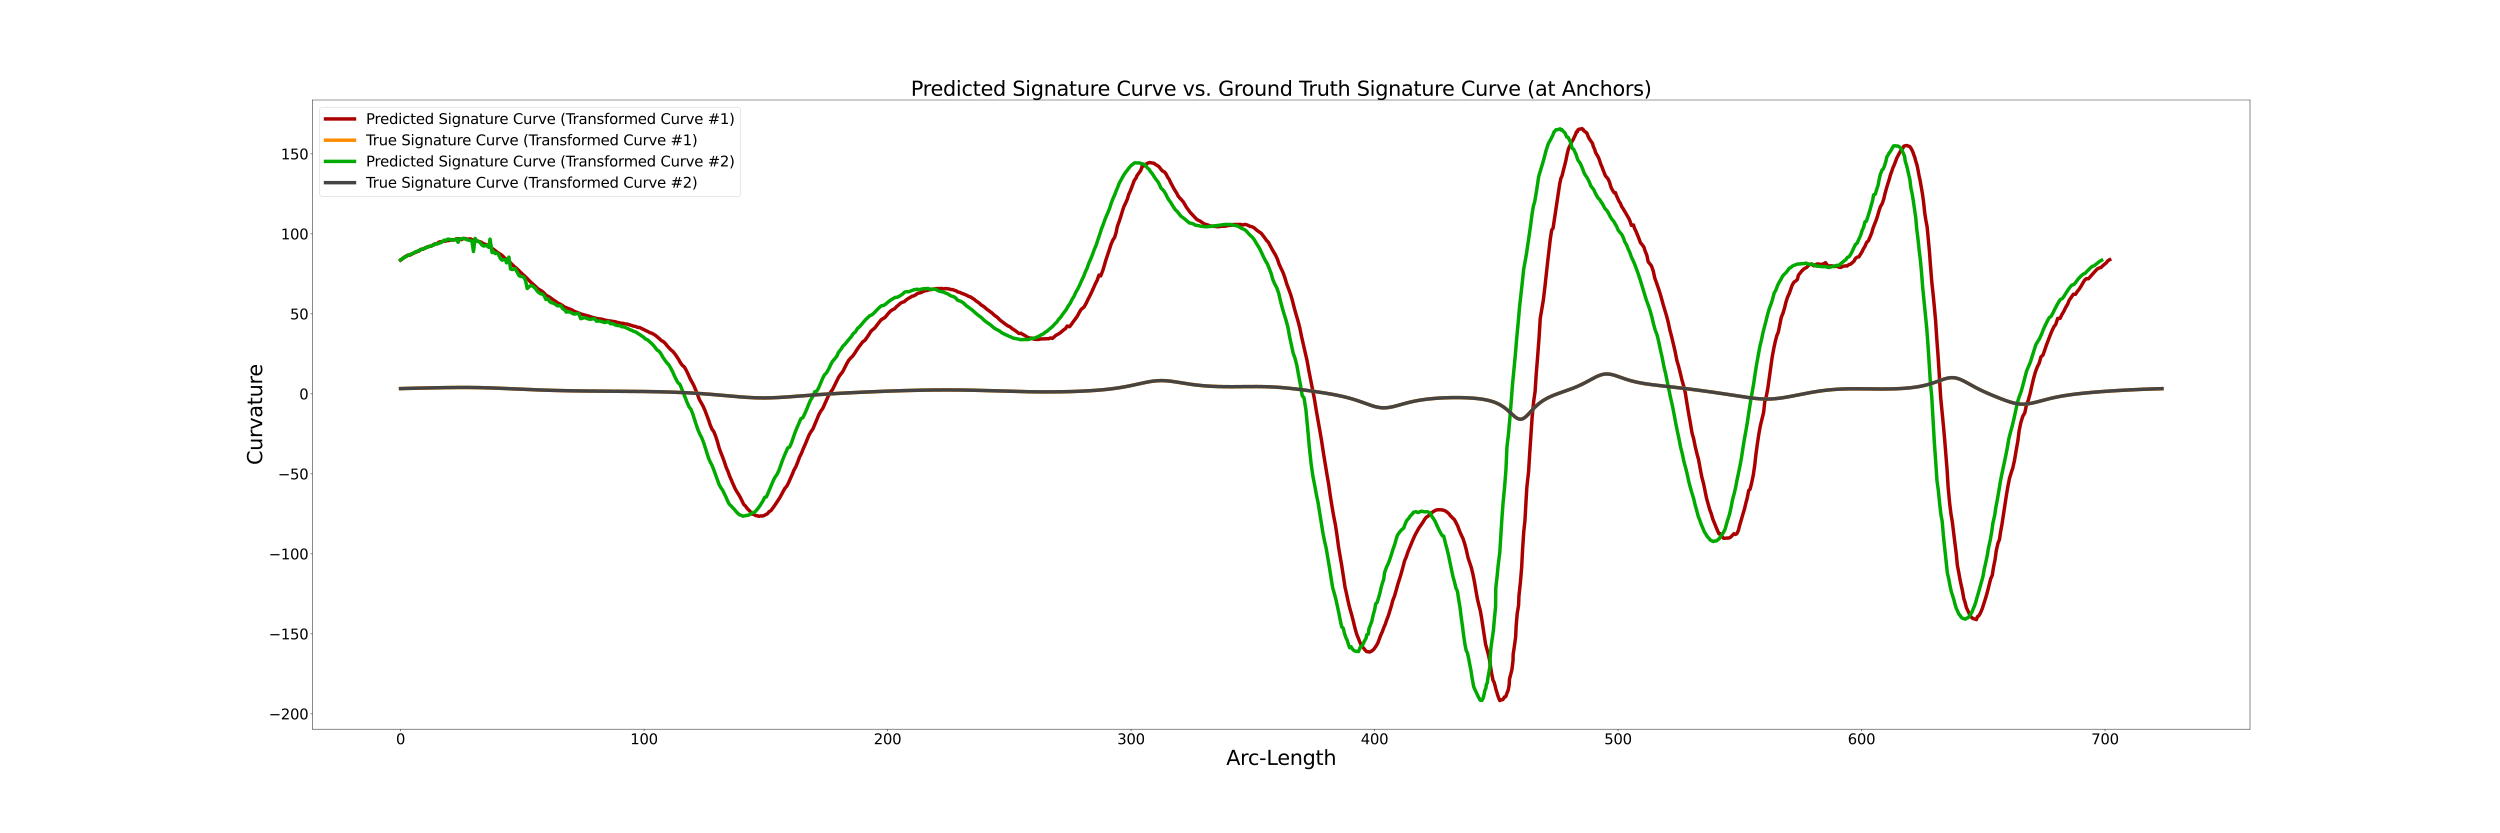 <?xml version="1.0" encoding="utf-8" standalone="no"?>
<!DOCTYPE svg PUBLIC "-//W3C//DTD SVG 1.1//EN"
  "http://www.w3.org/Graphics/SVG/1.1/DTD/svg11.dtd">
<svg xmlns:xlink="http://www.w3.org/1999/xlink" width="4320pt" height="1440pt" viewBox="0 0 4320 1440" xmlns="http://www.w3.org/2000/svg" version="1.1">
 <defs>
  <style type="text/css">*{stroke-linejoin: round; stroke-linecap: butt}</style>
 </defs>
 <g id="figure_1">
  <g id="patch_1">
   <path d="M 0 1440 
L 4320 1440 
L 4320 0 
L 0 0 
z
" style="fill: #ffffff"/>
  </g>
  <g id="axes_1">
   <g id="patch_2">
    <path d="M 540 1260 
L 3888 1260 
L 3888 172.8 
L 540 172.8 
z
" style="fill: #ffffff"/>
   </g>
   <g id="line2d_1">
    <path d="M 692.182 449.538 
L 695.415 447.271 
L 698.535 444.691 
L 701.77 442.508 
L 704.569 441.018 
L 708.057 441.047 
L 711.209 439.232 
L 714.327 437.581 
L 720.638 434.966 
L 723.789 433.868 
L 726.905 430.982 
L 730.177 430.823 
L 733.587 429.253 
L 736.127 427.782 
L 739.797 426.292 
L 742.335 425.739 
L 745.335 425.249 
L 748.654 422.958 
L 751.432 421.532 
L 754.94 421.258 
L 757.967 418.646 
L 760.888 417.733 
L 763.956 417.786 
L 766.695 416.285 
L 769.694 416.786 
L 772.786 415.816 
L 775.954 415.566 
L 778.946 414.654 
L 782.123 414.381 
L 785.218 414.576 
L 788.234 412.819 
L 791.302 412.441 
L 794.329 412.974 
L 797.46 414.109 
L 800.54 412.028 
L 803.624 412.228 
L 806.715 413.304 
L 812.856 412.721 
L 815.937 414.451 
L 819.054 414.868 
L 822.144 415.958 
L 825.261 416.623 
L 828.368 417.473 
L 831.489 418.454 
L 834.625 420.715 
L 837.727 421.973 
L 840.839 423.022 
L 843.955 426.139 
L 847.136 427.366 
L 850.301 429.265 
L 853.424 431.332 
L 859.805 436.303 
L 862.986 438.482 
L 866.122 440.178 
L 869.315 443.054 
L 872.422 446.152 
L 875.716 448.94 
L 879.093 451.165 
L 885.638 457.722 
L 888.787 460.716 
L 892.084 463.19 
L 895.422 466.449 
L 898.921 470.034 
L 908.569 478.96 
L 912.209 482.552 
L 915.221 485.786 
L 925.365 494.93 
L 928.791 498.389 
L 932.543 500.889 
L 935.941 502.759 
L 939.655 505.875 
L 943.159 509.866 
L 949.957 513.649 
L 953.454 516.301 
L 957.07 518.851 
L 960.669 521.203 
L 964.366 523.914 
L 967.752 525.443 
L 971.655 527.715 
L 975.116 530.421 
L 978.597 531.67 
L 982.563 533.391 
L 986.067 534.486 
L 989.565 536.293 
L 993.15 538.383 
L 996.859 539.724 
L 1003.957 542.568 
L 1018.554 546.644 
L 1022.486 548.159 
L 1026.111 548.925 
L 1033.382 550.912 
L 1037.088 551.078 
L 1040.531 551.669 
L 1044.311 552.881 
L 1051.483 554.387 
L 1055.067 554.614 
L 1059.074 555.495 
L 1062.642 555.795 
L 1066.241 556.953 
L 1073.219 558.492 
L 1077.075 558.817 
L 1080.631 559.814 
L 1084.214 560.064 
L 1087.932 561.417 
L 1091.414 562.374 
L 1094.934 563.569 
L 1098.652 564.285 
L 1101.808 565.665 
L 1105.484 565.984 
L 1108.8 567.807 
L 1112.393 569.31 
L 1115.673 571.23 
L 1119.192 572.659 
L 1122.907 574.867 
L 1125.61 575.48 
L 1129.451 577.563 
L 1132.841 579.691 
L 1139.753 585.527 
L 1142.793 588.613 
L 1145.713 589.826 
L 1149.485 593.325 
L 1152.807 597.513 
L 1156.318 601.441 
L 1159.581 604.704 
L 1162.919 607.504 
L 1166.226 611.644 
L 1169.248 615.918 
L 1172.754 621.298 
L 1175.787 626.817 
L 1179.486 631.741 
L 1182.487 633.946 
L 1185.816 639.875 
L 1189.003 646.416 
L 1192.337 654.02 
L 1198.618 665.566 
L 1201.849 673.073 
L 1205.26 681.64 
L 1208.406 690.139 
L 1214.524 701.066 
L 1217.975 708.665 
L 1224.333 725.548 
L 1227.305 734.656 
L 1230.397 741.742 
L 1233.574 746.096 
L 1236.715 753.974 
L 1239.511 762.511 
L 1242.669 774.093 
L 1245.764 782.54 
L 1248.835 790.136 
L 1251.74 798.161 
L 1254.863 807.765 
L 1257.856 814.498 
L 1260.997 823.184 
L 1270.223 844.328 
L 1273.198 849.488 
L 1276.326 854.369 
L 1279.278 859.695 
L 1282.116 865.263 
L 1285.056 871.543 
L 1288.115 874.362 
L 1290.901 878.339 
L 1296.784 884.318 
L 1299.693 888.374 
L 1302.64 888.903 
L 1305.692 890.896 
L 1308.586 891.221 
L 1311.486 892.335 
L 1314.457 891.365 
L 1317.504 891.731 
L 1320.395 890.817 
L 1326.252 887.672 
L 1329.116 883.988 
L 1332.066 882.49 
L 1338.021 874.408 
L 1347.301 860.343 
L 1350.317 854.872 
L 1353.324 849.029 
L 1356.279 843.801 
L 1359.529 840.152 
L 1362.615 834.175 
L 1365.698 827.033 
L 1368.8 820.148 
L 1372.017 812.21 
L 1375.228 806.569 
L 1378.511 798.363 
L 1381.578 789.838 
L 1384.902 783.275 
L 1388.06 775.277 
L 1391.402 767.779 
L 1397.898 752.023 
L 1401.254 746.126 
L 1404.802 741.042 
L 1411.479 725.072 
L 1414.87 716.72 
L 1418.181 710.648 
L 1421.733 705.756 
L 1432.092 682.65 
L 1435.503 677.295 
L 1438.794 672.848 
L 1449.31 651.405 
L 1452.773 646.62 
L 1456.151 642.301 
L 1463 628.804 
L 1466.569 622.501 
L 1470.131 618.458 
L 1473.664 614.969 
L 1477.023 610.292 
L 1480.782 604.252 
L 1484.252 599.29 
L 1487.741 594.677 
L 1491.346 590.096 
L 1494.268 588.491 
L 1497.83 583.527 
L 1501.388 578.281 
L 1504.673 572.787 
L 1508.402 569.368 
L 1511.649 566.743 
L 1515.204 562.002 
L 1522.013 553.277 
L 1525.59 550.597 
L 1529.085 548.833 
L 1535.574 540.889 
L 1539.201 537.22 
L 1542.65 534.985 
L 1545.727 533.607 
L 1549.09 529.968 
L 1552.862 526.884 
L 1556.037 523.883 
L 1559.428 522.249 
L 1562.572 521.32 
L 1565.891 518.267 
L 1569.439 515.809 
L 1572.575 514.079 
L 1575.971 511.924 
L 1579.098 511.245 
L 1582.359 509.374 
L 1585.71 506.817 
L 1588.916 506.272 
L 1592.227 505.162 
L 1595.51 503.451 
L 1598.451 502.544 
L 1601.647 502.048 
L 1605.131 500.857 
L 1608.274 500.414 
L 1611.614 499.828 
L 1614.814 499.456 
L 1617.82 498.749 
L 1621.123 498.756 
L 1627.415 498.408 
L 1630.555 499.287 
L 1633.713 498.597 
L 1640.053 499.326 
L 1642.993 500.227 
L 1646.157 500.486 
L 1649.336 501.7 
L 1652.277 502.55 
L 1655.394 504.628 
L 1658.596 505.181 
L 1661.664 506.826 
L 1664.803 507.822 
L 1670.951 510.441 
L 1674.076 512.317 
L 1677.106 513.079 
L 1680.202 515.249 
L 1683.294 517.144 
L 1686.4 519.902 
L 1689.393 521.789 
L 1692.48 524.102 
L 1695.549 527.1 
L 1698.579 528.816 
L 1701.683 531.07 
L 1704.74 533.939 
L 1710.862 538.389 
L 1713.975 540.657 
L 1717.044 543.568 
L 1720.124 546.082 
L 1723.187 548.133 
L 1726.292 551.317 
L 1729.352 554.129 
L 1738.767 561.196 
L 1741.964 563.374 
L 1745.144 564.606 
L 1748.253 567.366 
L 1754.616 571.468 
L 1760.969 576.362 
L 1764.095 575.77 
L 1767.142 577.725 
L 1770.352 579.373 
L 1773.636 581.624 
L 1776.976 583.449 
L 1779.96 584.205 
L 1783.119 584.393 
L 1786.479 586.103 
L 1789.437 586.376 
L 1792.645 586.556 
L 1796.082 586.19 
L 1799.083 585.589 
L 1805.674 585.541 
L 1808.871 585.173 
L 1811.953 585.447 
L 1815.163 583.925 
L 1818.596 584.775 
L 1824.787 579.322 
L 1828.691 577.296 
L 1831.624 575.385 
L 1834.797 572.838 
L 1838.066 569.842 
L 1841.271 567.839 
L 1844.087 563.315 
L 1848.299 564.539 
L 1851.825 559.861 
L 1854.781 555.548 
L 1858.028 551.35 
L 1861.705 546.105 
L 1864.888 540.049 
L 1868.092 534.697 
L 1871.272 532.246 
L 1873.47 530.22 
L 1877.027 523.782 
L 1880.169 517.071 
L 1883.379 510.981 
L 1886.486 504.499 
L 1893.097 489.752 
L 1895.833 484.48 
L 1898.93 475.392 
L 1902.013 476.778 
L 1905.541 467.658 
L 1908.28 458.629 
L 1910.86 449.612 
L 1917.031 431.156 
L 1919.867 422.225 
L 1923.285 414.339 
L 1926.085 410.286 
L 1928.834 400.837 
L 1930.775 391.259 
L 1934.13 382.053 
L 1936.972 373.216 
L 1939.747 364.067 
L 1942.001 357.21 
L 1944.553 352 
L 1948.121 343.969 
L 1950.241 336.51 
L 1953.264 329.749 
L 1958.257 316.707 
L 1960.061 311.644 
L 1963.165 307.49 
L 1964.502 303.896 
L 1967.047 300.247 
L 1970.482 295.603 
L 1972.81 290.454 
L 1973.556 286.784 
L 1976.669 286.805 
L 1978.821 285.165 
L 1981.017 283.243 
L 1984.503 281.438 
L 1986.709 280.815 
L 1989.136 281.277 
L 1991.661 281.872 
L 1993.943 281.971 
L 1996.313 284.021 
L 1999.722 285.862 
L 2002.23 287.589 
L 2004.281 289.947 
L 2006.754 293.385 
L 2009.076 295.601 
L 2012.246 297.257 
L 2014.801 300.322 
L 2017.367 305.563 
L 2020.422 310.072 
L 2022.604 314.999 
L 2025.317 319.942 
L 2027.732 324.621 
L 2030.361 329.108 
L 2033.436 333.899 
L 2035.891 338.846 
L 2038.876 342.408 
L 2041.768 345.479 
L 2044.913 349.082 
L 2050.274 358.333 
L 2053.508 362.627 
L 2056.267 366.629 
L 2068.324 379.446 
L 2071.809 381.048 
L 2074.492 382.437 
L 2077.636 384.8 
L 2080.731 386.838 
L 2083.705 387.806 
L 2086.826 388.65 
L 2090.311 389.985 
L 2093.06 390.897 
L 2099.341 391.165 
L 2102.549 391.685 
L 2105.722 391.726 
L 2108.871 391.223 
L 2112.484 390.921 
L 2115.606 390.956 
L 2119.206 390.506 
L 2121.871 389.577 
L 2125.463 389.474 
L 2128.915 389.176 
L 2131.683 387.868 
L 2135.137 387.881 
L 2138.158 388.021 
L 2141.405 387.746 
L 2144.159 387.817 
L 2147.257 388.896 
L 2150.921 387.783 
L 2153.394 388.173 
L 2156.993 389.505 
L 2160.156 391.203 
L 2163.077 391.66 
L 2166.493 393.236 
L 2172.447 398.319 
L 2176.022 400.872 
L 2179.207 402.929 
L 2182.285 406.763 
L 2185.594 411.159 
L 2188.434 415.267 
L 2191.771 418.622 
L 2197.933 430.371 
L 2204.253 441.043 
L 2207.506 448.131 
L 2210.292 456.53 
L 2213.771 464.021 
L 2217.026 470.748 
L 2220.174 479.606 
L 2223.31 490.092 
L 2230.014 508.258 
L 2233.178 518.957 
L 2236.329 531.582 
L 2239.489 542.926 
L 2242.835 554.169 
L 2246.083 566.8 
L 2249.087 581.714 
L 2258.702 623.717 
L 2261.768 640.974 
L 2271.281 689.303 
L 2274.377 708.461 
L 2280.668 744.175 
L 2283.655 761.346 
L 2286.672 781.457 
L 2292.89 819.339 
L 2295.88 836.578 
L 2298.709 856.581 
L 2301.616 874.676 
L 2304.594 891.935 
L 2307.618 907.18 
L 2310.339 925.197 
L 2313.203 946.543 
L 2318.807 979.224 
L 2324.235 1014.907 
L 2326.898 1026.531 
L 2329.432 1038.585 
L 2332.073 1049.717 
L 2334.732 1058.989 
L 2337.195 1068.015 
L 2342.163 1088.368 
L 2344.633 1096.642 
L 2347.239 1103.037 
L 2349.416 1108.74 
L 2352.269 1115.194 
L 2354.471 1117.966 
L 2357.153 1120.966 
L 2359.238 1123.63 
L 2361.805 1126.034 
L 2364.202 1126.253 
L 2366.693 1126.767 
L 2369.236 1125.547 
L 2371.778 1123.922 
L 2373.767 1122.097 
L 2378.336 1115.699 
L 2381.015 1110.801 
L 2385.855 1097.674 
L 2388.438 1092.163 
L 2390.714 1085.706 
L 2393.723 1078.763 
L 2396.086 1071.683 
L 2399.182 1063.592 
L 2404.518 1046.191 
L 2406.58 1037.926 
L 2409.696 1029.953 
L 2412.091 1021.674 
L 2415.524 1009.354 
L 2418.443 1000.167 
L 2421.371 990.554 
L 2424.024 980.893 
L 2426.999 969.472 
L 2430.152 961.946 
L 2432.775 953.836 
L 2442.189 931.228 
L 2445.362 924.266 
L 2451.851 912.45 
L 2458.49 902.921 
L 2461.333 898.075 
L 2464.499 893.855 
L 2467.767 891.9 
L 2471.165 888.233 
L 2474.431 885.581 
L 2477.713 883.46 
L 2480.965 881.554 
L 2484.073 880.951 
L 2487.272 880.746 
L 2490.528 881.001 
L 2493.978 881.51 
L 2497.178 882.68 
L 2500.344 884.855 
L 2503.631 887.642 
L 2506.64 891.62 
L 2513.187 897.966 
L 2516.064 903.243 
L 2519.183 909.59 
L 2522.072 917.507 
L 2525.124 924.532 
L 2528.095 930.757 
L 2531.101 939.991 
L 2533.952 950.902 
L 2536.684 963.477 
L 2542.459 980.826 
L 2545.314 992.85 
L 2547.935 1006.079 
L 2550.357 1020.465 
L 2552.919 1034.75 
L 2555.481 1045.658 
L 2557.866 1054.791 
L 2560.265 1068.353 
L 2566.988 1112.942 
L 2571.605 1129.922 
L 2573.976 1140.779 
L 2577.515 1163.542 
L 2579.928 1175.547 
L 2581.815 1179.073 
L 2583.605 1185.347 
L 2584.953 1191.358 
L 2586.761 1196.926 
L 2588.319 1202.306 
L 2590.587 1208.445 
L 2591.775 1210.582 
L 2593.581 1209.091 
L 2595.444 1209.422 
L 2596.998 1208.646 
L 2598.515 1206.642 
L 2599.358 1204.63 
L 2601.806 1203.803 
L 2602.6 1202.008 
L 2603.955 1198.022 
L 2606.333 1191.989 
L 2607.84 1183.509 
L 2608.412 1173.46 
L 2612.534 1157.424 
L 2614.554 1141.048 
L 2614.711 1130.816 
L 2616.81 1116.932 
L 2619.057 1100.401 
L 2619.906 1081.811 
L 2621.672 1060.652 
L 2624.104 1045.904 
L 2624.717 1029.821 
L 2627.214 1006.679 
L 2629.451 980.199 
L 2630.926 950.917 
L 2632.994 919.417 
L 2635.14 899.315 
L 2636.845 868.064 
L 2638.354 842.524 
L 2641.453 814.278 
L 2643.304 783.69 
L 2647.693 718.447 
L 2650.241 693.118 
L 2652.672 676.138 
L 2654.544 646.939 
L 2657.084 615.514 
L 2659.519 583.121 
L 2661.546 550.053 
L 2666.842 518.911 
L 2669.404 497.603 
L 2674.142 454.157 
L 2678.904 413.209 
L 2681.304 397.511 
L 2683.68 394.476 
L 2695.19 317.583 
L 2697.264 308.103 
L 2699.389 303.25 
L 2701.536 294.016 
L 2703.914 285.297 
L 2706.024 276.505 
L 2707.806 267.362 
L 2710.137 257.545 
L 2714.032 249.249 
L 2716.169 244.733 
L 2718.506 241.188 
L 2720.068 237.397 
L 2722.275 233.056 
L 2724.08 227.944 
L 2725.833 227.696 
L 2726.755 224.319 
L 2728.682 223.248 
L 2730.458 223.001 
L 2731.682 222.958 
L 2733.659 222.218 
L 2735.999 224.089 
L 2736.563 225.771 
L 2738.236 226.866 
L 2739.821 228.209 
L 2742.157 229.973 
L 2743.143 232.858 
L 2744.684 236.41 
L 2746.182 239.582 
L 2752.033 248.113 
L 2753.01 252.509 
L 2755.379 257.629 
L 2757.047 263.113 
L 2758.065 265.125 
L 2761.372 270.687 
L 2763.029 274.404 
L 2764.41 278.411 
L 2765.873 283.094 
L 2768.193 288.409 
L 2770.261 294.092 
L 2770.976 295.664 
L 2774.072 303.767 
L 2776.665 306.601 
L 2778.923 309.612 
L 2780.936 313.927 
L 2784.004 324.142 
L 2787.288 330.124 
L 2789.387 333.223 
L 2791.562 332.937 
L 2792.761 336.855 
L 2797.418 347.334 
L 2800.29 351.793 
L 2802.229 357.024 
L 2804.41 359.952 
L 2806.789 364.221 
L 2809.466 368.513 
L 2811.888 372.856 
L 2814.816 377.778 
L 2817.115 383.33 
L 2819.023 389.447 
L 2822.688 388.744 
L 2824.177 394.025 
L 2826.952 399.696 
L 2829.541 405.88 
L 2832.156 412.483 
L 2834.8 419.558 
L 2837.588 422.663 
L 2840.887 427.513 
L 2842.566 433.266 
L 2845.799 441.252 
L 2848.104 452.484 
L 2851.496 456.504 
L 2853.827 459.674 
L 2856.892 468.596 
L 2859.414 480.55 
L 2862.093 487.695 
L 2865.781 498.476 
L 2868.724 507.447 
L 2871.652 517.77 
L 2874.289 527.531 
L 2879.712 545.524 
L 2882.621 556.529 
L 2885.524 570.391 
L 2888.636 582.068 
L 2894.535 607.147 
L 2897.504 622.39 
L 2900.533 632.746 
L 2903.492 644.508 
L 2906.359 656.534 
L 2909.344 667.083 
L 2912.228 678.889 
L 2915.125 697.511 
L 2917.975 714.794 
L 2920.816 730.38 
L 2923.767 747.985 
L 2926.604 758.049 
L 2929.429 772.008 
L 2932.334 784.081 
L 2935.189 794.566 
L 2938.012 810.194 
L 2940.73 824.279 
L 2943.506 834.701 
L 2949.005 861.491 
L 2954.444 880.73 
L 2957.117 887.932 
L 2959.872 897.479 
L 2962.544 903.785 
L 2965.139 910.412 
L 2967.784 916.689 
L 2970.407 922.528 
L 2973.01 922.428 
L 2975.685 927.421 
L 2978.273 930.05 
L 2980.825 930.174 
L 2983.389 929.78 
L 2985.874 929.806 
L 2988.504 929.337 
L 2991.156 927.596 
L 2993.622 924.911 
L 2996.312 922.227 
L 2998.873 923.53 
L 3001.199 922.191 
L 3003.991 916.393 
L 3006.165 907.504 
L 3009.099 897.767 
L 3011.647 888.701 
L 3014.327 880.065 
L 3016.47 870.898 
L 3018.99 861.438 
L 3021.793 847.441 
L 3024.085 845.61 
L 3026.646 835.306 
L 3029.64 821.041 
L 3032.17 804.111 
L 3034.166 785.653 
L 3036.698 767.124 
L 3039.242 750.281 
L 3041.797 736.039 
L 3047.531 712.602 
L 3049.509 694.354 
L 3052.109 685.133 
L 3054.683 671.81 
L 3062.341 617.034 
L 3065.123 601.999 
L 3067.797 589.661 
L 3070.274 580.137 
L 3072.944 573.68 
L 3078.052 548.204 
L 3080.981 541.268 
L 3083.693 532.109 
L 3085.997 522.507 
L 3088.689 513.961 
L 3091.99 506.626 
L 3096.849 492.865 
L 3099.877 487.694 
L 3102.616 485.789 
L 3105.887 483.009 
L 3107.634 475.535 
L 3110.292 472.303 
L 3113.297 468.464 
L 3116.033 465.584 
L 3118.554 463.825 
L 3121.991 462.038 
L 3124.088 459.572 
L 3126.864 457.14 
L 3130.763 456.275 
L 3133.684 459.155 
L 3134.486 459.16 
L 3137.849 456.995 
L 3140.652 456.065 
L 3146.165 456.866 
L 3149.495 456.524 
L 3154.566 453.983 
L 3157.811 458.563 
L 3159.882 459.78 
L 3163.903 459.24 
L 3166.745 459.664 
L 3169.059 460.438 
L 3171.827 460.427 
L 3175.241 459.948 
L 3177.727 461.908 
L 3181.416 462.002 
L 3183.13 460.913 
L 3185.762 459.975 
L 3189.36 459.414 
L 3191.995 459.628 
L 3194.974 457.03 
L 3197.797 456.573 
L 3203.923 451.064 
L 3205.921 447.071 
L 3208.832 444.473 
L 3212.213 443.862 
L 3214.784 439.509 
L 3217.903 434.565 
L 3219.784 430.235 
L 3222.488 426.089 
L 3225.602 418.718 
L 3228.55 416.236 
L 3231.08 410.293 
L 3234.309 402.387 
L 3236.531 394.432 
L 3239.242 387.327 
L 3241.918 380.765 
L 3244.344 373.403 
L 3246.785 364.805 
L 3249.262 357.275 
L 3252.367 351.974 
L 3255.062 344.205 
L 3257.23 334.625 
L 3259.723 325.767 
L 3262.085 317.823 
L 3264.348 310.735 
L 3266.68 302.162 
L 3268.8 296.368 
L 3271.097 289.69 
L 3273.289 284.709 
L 3275.457 279.07 
L 3277.717 272.874 
L 3279.789 269.076 
L 3282.04 264.688 
L 3286.002 257.673 
L 3288.285 255.944 
L 3289.757 252.657 
L 3291.959 251.833 
L 3293.781 251.531 
L 3295.813 251.617 
L 3297.885 252.758 
L 3299.688 253.012 
L 3301.603 255.277 
L 3303.34 258.29 
L 3305.381 262.618 
L 3307.081 267.612 
L 3308.65 271.597 
L 3310.257 277.889 
L 3312.614 285.416 
L 3314.519 294.732 
L 3316.108 303.595 
L 3317.865 311.332 
L 3321.923 334.574 
L 3323.893 349.074 
L 3325.801 366.859 
L 3327.893 380.781 
L 3330.109 392.117 
L 3334.014 433.708 
L 3335.83 458.966 
L 3338.186 487.688 
L 3340.095 505.25 
L 3342.26 527.428 
L 3344.694 553.872 
L 3346.654 583.984 
L 3349.143 617.22 
L 3353.533 687.417 
L 3357.475 727.883 
L 3359.975 754.703 
L 3364.53 811.421 
L 3366.318 840.81 
L 3369.047 870.147 
L 3371.292 888.136 
L 3373.624 901.896 
L 3377.901 937.294 
L 3380.384 956.835 
L 3382.39 977.416 
L 3384.853 989.865 
L 3386.978 1001.944 
L 3391.346 1022.331 
L 3393.456 1034.47 
L 3395.76 1041.346 
L 3397.824 1049.701 
L 3399.998 1054.397 
L 3402.206 1058.884 
L 3404.296 1064.313 
L 3408.652 1068.401 
L 3410.822 1069.327 
L 3413.05 1069.612 
L 3415.151 1070.683 
L 3417.093 1065.501 
L 3419.311 1064.219 
L 3421.774 1059.987 
L 3423.678 1055.866 
L 3425.946 1050.011 
L 3427.963 1043.318 
L 3430.245 1036.423 
L 3432.567 1028.661 
L 3434.875 1020.22 
L 3439.883 1000.111 
L 3442.598 994.273 
L 3444.66 980.777 
L 3447.549 966.644 
L 3449.448 952.158 
L 3452.576 938.3 
L 3455.132 932.215 
L 3456.606 921.071 
L 3459.208 907.306 
L 3466.931 856.559 
L 3469.575 840.876 
L 3472.555 825.943 
L 3476.123 814.459 
L 3477.953 809.333 
L 3481.115 795.137 
L 3483.837 778.74 
L 3486.985 761.157 
L 3489.068 744.312 
L 3492.019 730.282 
L 3495.357 719.351 
L 3498.789 713.489 
L 3501.83 699.228 
L 3504.876 691.612 
L 3508.127 679.799 
L 3511.181 665.961 
L 3514.265 653.017 
L 3517.377 642.122 
L 3520.616 633.632 
L 3523.667 627.763 
L 3526.839 616.482 
L 3530.192 613.707 
L 3532.958 605.916 
L 3536.123 596.532 
L 3542.815 578.965 
L 3546.009 571.209 
L 3549.216 564.576 
L 3552.436 560.309 
L 3555.667 550.232 
L 3559.827 550.157 
L 3562.893 543.641 
L 3566.442 537.715 
L 3569.222 531.728 
L 3573.021 525.322 
L 3575.661 518.745 
L 3582.793 508.482 
L 3586.356 508.569 
L 3589.169 504.217 
L 3592.664 499.896 
L 3595.77 495.062 
L 3601.993 484.345 
L 3604.98 481.493 
L 3608.871 481.657 
L 3618.195 471.091 
L 3621.242 467.729 
L 3624.42 464.542 
L 3627.602 463.023 
L 3630.478 462.339 
L 3632.524 460.204 
L 3635.601 457.457 
L 3639.583 454.264 
L 3642.606 450.408 
L 3645.583 448.74 
L 3645.583 448.74 
" clip-path="url(#p80ef33725d)" style="fill: none; stroke: #aa0000; stroke-width: 6; stroke-linecap: square"/>
   </g>
   <g id="line2d_2">
    <path d="M 692.182 671.475 
L 727.365 670.604 
L 768.052 669.813 
L 792.748 669.544 
L 811.221 669.561 
L 829.766 669.828 
L 848.499 670.354 
L 870.745 671.229 
L 934.222 673.914 
L 958.841 674.675 
L 984.01 675.244 
L 1013.249 675.679 
L 1053.788 676.023 
L 1112.13 676.508 
L 1137.044 676.941 
L 1157.993 677.51 
L 1178.52 678.305 
L 1195.278 679.158 
L 1211.703 680.186 
L 1230.962 681.633 
L 1252.823 683.523 
L 1280.094 685.888 
L 1291.997 686.721 
L 1303.83 687.307 
L 1312.694 687.547 
L 1321.575 687.599 
L 1330.5 687.463 
L 1342.51 687.016 
L 1354.695 686.321 
L 1373.39 684.982 
L 1415.88 681.818 
L 1439.799 680.29 
L 1467.738 678.757 
L 1499.497 677.269 
L 1531.109 676.001 
L 1562.167 674.972 
L 1589.112 674.304 
L 1612.126 673.944 
L 1634.634 673.817 
L 1656.703 673.926 
L 1678.436 674.258 
L 1703.034 674.86 
L 1777.495 676.897 
L 1796.689 677.134 
L 1816.178 677.163 
L 1835.915 676.949 
L 1852.483 676.557 
L 1869.067 675.94 
L 1882.274 675.254 
L 1895.359 674.365 
L 1908.258 673.238 
L 1917.772 672.212 
L 1927.122 671.013 
L 1936.288 669.633 
L 1945.258 668.073 
L 1954.023 666.352 
L 1968.187 663.28 
L 1979.16 660.91 
L 1987.226 659.409 
L 1992.547 658.626 
L 1997.838 658.065 
L 2003.115 657.752 
L 2008.393 657.698 
L 2013.687 657.895 
L 2019.013 658.319 
L 2024.382 658.934 
L 2032.547 660.115 
L 2058.09 664.128 
L 2066.993 665.27 
L 2076.085 666.226 
L 2085.347 666.983 
L 2094.757 667.546 
L 2104.287 667.929 
L 2117.129 668.196 
L 2130.066 668.245 
L 2152.763 668.058 
L 2172.158 667.976 
L 2185.04 668.154 
L 2194.683 668.472 
L 2204.319 668.971 
L 2213.959 669.652 
L 2226.828 670.824 
L 2239.722 672.245 
L 2255.858 674.277 
L 2271.951 676.515 
L 2287.89 678.948 
L 2300.434 681.08 
L 2309.669 682.832 
L 2318.72 684.756 
L 2327.558 686.886 
L 2336.161 689.248 
L 2344.517 691.844 
L 2352.625 694.626 
L 2370.678 701.023 
L 2375.661 702.497 
L 2380.595 703.653 
L 2385.498 704.416 
L 2387.945 704.634 
L 2390.392 704.738 
L 2392.842 704.728 
L 2397.762 704.38 
L 2402.725 703.634 
L 2407.752 702.567 
L 2415.448 700.558 
L 2431.566 696.116 
L 2440.042 694.083 
L 2448.805 692.308 
L 2457.844 690.819 
L 2467.133 689.609 
L 2476.638 688.658 
L 2486.312 687.942 
L 2496.104 687.441 
L 2505.954 687.14 
L 2515.801 687.034 
L 2525.579 687.126 
L 2535.223 687.434 
L 2544.671 687.989 
L 2550.83 688.518 
L 2556.857 689.198 
L 2562.738 690.052 
L 2568.458 691.11 
L 2574.005 692.407 
L 2579.37 693.98 
L 2584.545 695.874 
L 2589.525 698.126 
L 2591.942 699.397 
L 2594.311 700.769 
L 2598.902 703.811 
L 2603.308 707.221 
L 2607.537 710.904 
L 2617.451 719.897 
L 2619.343 721.335 
L 2621.212 722.542 
L 2623.063 723.475 
L 2624.898 724.096 
L 2626.723 724.379 
L 2628.54 724.309 
L 2630.354 723.885 
L 2632.168 723.12 
L 2633.986 722.039 
L 2635.812 720.677 
L 2637.65 719.076 
L 2641.369 715.346 
L 2651.042 704.956 
L 2655.095 701.03 
L 2659.262 697.428 
L 2663.543 694.182 
L 2667.935 691.281 
L 2672.431 688.692 
L 2677.02 686.369 
L 2681.691 684.262 
L 2686.43 682.323 
L 2693.633 679.629 
L 2717.812 670.956 
L 2724.925 668.056 
L 2731.901 664.907 
L 2738.717 661.512 
L 2747.54 656.755 
L 2756.073 652.173 
L 2760.249 650.171 
L 2764.377 648.499 
L 2768.472 647.248 
L 2770.511 646.803 
L 2772.547 646.485 
L 2774.583 646.296 
L 2776.619 646.236 
L 2778.658 646.301 
L 2782.753 646.782 
L 2786.882 647.668 
L 2791.058 648.866 
L 2797.437 651.029 
L 2808.444 654.9 
L 2815.304 657.062 
L 2822.364 658.99 
L 2829.623 660.664 
L 2837.076 662.103 
L 2844.711 663.348 
L 2855.156 664.788 
L 2868.594 666.39 
L 2910.919 671.257 
L 2934.321 674.238 
L 2957.884 677.455 
L 2981.196 680.874 
L 3025.681 687.601 
L 3033.642 688.515 
L 3041.502 689.174 
L 3049.28 689.518 
L 3054.43 689.551 
L 3059.56 689.422 
L 3064.677 689.131 
L 3072.344 688.408 
L 3080.02 687.384 
L 3087.724 686.123 
L 3098.065 684.194 
L 3129.762 678.089 
L 3140.586 676.31 
L 3148.794 675.141 
L 3157.083 674.138 
L 3165.458 673.318 
L 3173.923 672.686 
L 3182.482 672.239 
L 3194.048 671.904 
L 3205.793 671.811 
L 3223.723 671.943 
L 3251.103 672.179 
L 3263.311 672.097 
L 3275.43 671.801 
L 3284.405 671.397 
L 3293.237 670.801 
L 3301.888 669.978 
L 3310.32 668.89 
L 3315.804 668 
L 3321.169 666.968 
L 3326.411 665.787 
L 3331.523 664.459 
L 3336.505 662.993 
L 3343.736 660.587 
L 3359.569 654.991 
L 3363.87 653.793 
L 3368.095 652.966 
L 3370.185 652.719 
L 3372.263 652.596 
L 3374.33 652.603 
L 3376.388 652.741 
L 3378.44 653.013 
L 3380.488 653.415 
L 3382.534 653.942 
L 3386.625 655.337 
L 3390.728 657.116 
L 3394.855 659.181 
L 3401.108 662.598 
L 3413.899 669.647 
L 3420.44 672.991 
L 3427.063 676.158 
L 3435.986 680.139 
L 3447.213 684.845 
L 3458.428 689.327 
L 3467.351 692.655 
L 3474.012 694.853 
L 3478.444 696.098 
L 3482.875 697.112 
L 3487.314 697.85 
L 3491.769 698.279 
L 3496.253 698.381 
L 3500.776 698.156 
L 3505.351 697.625 
L 3509.99 696.824 
L 3514.705 695.806 
L 3521.941 693.992 
L 3542.395 688.671 
L 3550.541 686.822 
L 3558.952 685.134 
L 3567.617 683.618 
L 3576.523 682.263 
L 3588.735 680.679 
L 3601.278 679.307 
L 3617.326 677.824 
L 3633.666 676.54 
L 3653.495 675.205 
L 3676.724 673.891 
L 3699.873 672.819 
L 3722.822 671.969 
L 3735.818 671.567 
L 3735.818 671.567 
" clip-path="url(#p80ef33725d)" style="fill: none; stroke: #ff8c00; stroke-width: 6; stroke-linecap: square"/>
   </g>
   <g id="line2d_3">
    <path d="M 692.182 449.123 
L 695.423 446.652 
L 698.57 444.643 
L 701.715 443.528 
L 704.919 441.094 
L 708.203 440.245 
L 714.508 437.438 
L 717.681 435.345 
L 720.971 434.199 
L 723.928 433.028 
L 727.38 431.446 
L 733.515 429.003 
L 736.689 427.981 
L 739.853 426.545 
L 743.031 425.381 
L 749.299 423.548 
L 752.119 421.425 
L 755.14 421.39 
L 758.326 420.524 
L 761.366 419.431 
L 764.377 417.463 
L 767.785 415.018 
L 770.731 415.322 
L 773.483 413.32 
L 776.627 413.403 
L 779.469 414.574 
L 782.789 415.065 
L 785.506 414.273 
L 788.967 413.005 
L 791.547 418.732 
L 794.345 412.839 
L 800.68 412.099 
L 803.675 412.613 
L 806.479 413.949 
L 809.423 414.987 
L 812.505 415.448 
L 815.404 416.456 
L 818.13 434.674 
L 821.018 411.94 
L 823.938 416.951 
L 827.045 417.257 
L 830.011 419.485 
L 832.88 423.525 
L 835.909 425.184 
L 838.466 424.514 
L 841.247 424.211 
L 844.64 427.332 
L 846.781 413.246 
L 850.338 436.486 
L 852.739 434.033 
L 855.68 438.2 
L 858.574 437.416 
L 861.28 439.461 
L 864.562 446.53 
L 867.373 449.521 
L 870.497 448.757 
L 873.458 448.929 
L 875.395 454.192 
L 879.33 444.281 
L 882.23 464.803 
L 885.167 465.778 
L 887.263 464.954 
L 890.411 464.202 
L 896.502 475.685 
L 899.496 477.696 
L 902.535 477.753 
L 905.708 479.636 
L 908.279 485.596 
L 911.102 498.606 
L 914.912 494.801 
L 918.101 493.23 
L 920.774 494.679 
L 924.992 498.191 
L 927.503 501.916 
L 930.613 505.373 
L 934.146 507.593 
L 937.177 508.123 
L 940.196 510.715 
L 943.351 517.54 
L 947.381 516.547 
L 949.755 521.308 
L 953.2 523.192 
L 955.835 523.74 
L 959.921 525.948 
L 963.228 528.435 
L 969.135 528.28 
L 972.327 533.353 
L 976.528 536.109 
L 978.23 539.222 
L 982.506 538.757 
L 986.072 539.559 
L 989.606 541.909 
L 993.111 542.769 
L 996.086 542.028 
L 1000.015 542.051 
L 1003.572 550.702 
L 1005.359 550.272 
L 1009.559 548.855 
L 1012.04 549.434 
L 1016.397 551.093 
L 1019.848 551.748 
L 1027.386 550.54 
L 1030.836 555.046 
L 1033.757 554.726 
L 1036.097 554.74 
L 1040.343 555.956 
L 1044.041 557.159 
L 1047.686 556.973 
L 1050.829 555.421 
L 1054.868 559.426 
L 1057.742 559.1 
L 1061.214 560.371 
L 1063.448 561.648 
L 1068.005 562.695 
L 1071.306 562.571 
L 1074.266 564.621 
L 1078.457 564.813 
L 1081.945 566.538 
L 1085.394 567.927 
L 1088.398 569.702 
L 1092.096 570.989 
L 1095.459 572.892 
L 1098.15 573.372 
L 1101.605 575.808 
L 1105.378 578.027 
L 1112.564 583.094 
L 1115.63 586.001 
L 1118.475 586.882 
L 1121.754 589.832 
L 1125.463 592.965 
L 1129.162 596.843 
L 1132.469 600.934 
L 1135.68 605.148 
L 1138.661 606.733 
L 1142.241 611.424 
L 1145.249 616.967 
L 1148.943 622.33 
L 1152.199 626.739 
L 1155.532 630.253 
L 1158.883 635.934 
L 1162.158 641.994 
L 1165.211 649.154 
L 1168.389 655.686 
L 1171.553 661.354 
L 1174.85 664.148 
L 1177.764 671.235 
L 1184.345 687.775 
L 1187.6 696.03 
L 1190.761 703.107 
L 1194.005 707.369 
L 1197.158 715.433 
L 1200.028 724.56 
L 1203.111 733.958 
L 1206.321 743.309 
L 1209.548 750.677 
L 1212.308 755.877 
L 1215.618 764.217 
L 1218.651 773.481 
L 1221.59 782.921 
L 1224.664 792.394 
L 1227.804 799.305 
L 1230.548 804.475 
L 1233.551 812.171 
L 1242.616 837.256 
L 1245.535 842.563 
L 1248.6 846.843 
L 1254.553 859.083 
L 1257.117 865.212 
L 1260.221 871.325 
L 1263.26 874.099 
L 1266.334 877.584 
L 1269.189 880.436 
L 1271.85 883.879 
L 1274.911 886.924 
L 1277.909 889.701 
L 1280.568 890.353 
L 1283.709 891.937 
L 1286.484 891.424 
L 1289.272 890.763 
L 1292.251 890.503 
L 1295.219 889.284 
L 1297.943 887.4 
L 1300.811 885.691 
L 1303.932 885.159 
L 1306.791 882.113 
L 1309.67 878.616 
L 1312.5 874.888 
L 1318.348 865.571 
L 1321.467 859.299 
L 1324.37 858.603 
L 1336.454 830.058 
L 1339.411 824.207 
L 1342.379 820.289 
L 1345.658 813.631 
L 1351.83 796.318 
L 1354.873 788.516 
L 1361.262 773.934 
L 1364.5 772.416 
L 1367.83 764.915 
L 1370.952 755.652 
L 1374.326 746.166 
L 1377.572 738.108 
L 1380.583 731.402 
L 1383.821 723.629 
L 1387.379 721.732 
L 1390.563 715.19 
L 1393.943 707.382 
L 1397.064 699.548 
L 1400.392 691.724 
L 1404.253 685.759 
L 1407.749 677.067 
L 1410.94 676.344 
L 1414.573 670.34 
L 1421.108 654.745 
L 1424.523 647.992 
L 1428.343 643.898 
L 1431.833 637.868 
L 1434.761 631.683 
L 1438.024 625.169 
L 1446.048 615.578 
L 1448.811 609.053 
L 1453.012 603.685 
L 1456.501 598.211 
L 1460.442 594.494 
L 1463.91 590.017 
L 1471.016 581.709 
L 1474.419 576.429 
L 1478.084 573.637 
L 1481.605 567.685 
L 1485.086 564.893 
L 1488.704 560.686 
L 1492.276 556.333 
L 1495.694 552.452 
L 1499.207 549.177 
L 1502.639 545.733 
L 1506.212 544.278 
L 1509.633 541.527 
L 1516.652 534.116 
L 1520.116 530.773 
L 1523.569 528.199 
L 1526.946 527.726 
L 1530.463 525.525 
L 1533.678 522.722 
L 1537.043 519.967 
L 1540.36 517.675 
L 1547.076 513.908 
L 1550.209 513.657 
L 1553.554 512.203 
L 1560.264 507.749 
L 1563.141 504.725 
L 1566.743 503.885 
L 1569.877 504.186 
L 1572.619 503.322 
L 1579.177 500.716 
L 1582.478 500.09 
L 1585.601 499.885 
L 1588.712 500.443 
L 1594.265 499.212 
L 1597.379 498.812 
L 1600.815 498.764 
L 1603.896 498.466 
L 1606.941 499.637 
L 1609.992 500.191 
L 1612.569 499.846 
L 1615.421 499.798 
L 1618.475 500.852 
L 1621.861 502.661 
L 1624.803 503.59 
L 1627.626 504.072 
L 1631.044 505.024 
L 1633.862 506.42 
L 1637.135 507.487 
L 1642.841 511.111 
L 1649.31 513.284 
L 1652.266 515.829 
L 1654.69 518.727 
L 1658.137 519.884 
L 1660.909 521.128 
L 1664.16 522.967 
L 1667.022 525.609 
L 1670.085 528.638 
L 1673.144 530.641 
L 1678.976 534.963 
L 1682.288 537.764 
L 1685.318 540.596 
L 1691.056 545.356 
L 1694.101 547.427 
L 1697.451 550.278 
L 1700.203 553.131 
L 1703.328 555.604 
L 1706.441 557.857 
L 1709.514 559.801 
L 1712.826 562.452 
L 1715.684 565.067 
L 1718.947 567.449 
L 1722.098 569.331 
L 1725.095 570.803 
L 1728.209 572.74 
L 1731.526 575.381 
L 1734.639 576.79 
L 1737.712 578.378 
L 1740.867 579.671 
L 1744.205 581.354 
L 1747.358 582.45 
L 1750.37 584.193 
L 1756.931 585.39 
L 1759.999 586.049 
L 1763.206 586.933 
L 1772.913 586.608 
L 1776.375 586.833 
L 1779.644 585.945 
L 1782.981 584.879 
L 1786.234 584.452 
L 1789.564 583.431 
L 1792.851 582.088 
L 1796.112 580.569 
L 1799.357 578.403 
L 1802.841 577.006 
L 1806.103 574.104 
L 1809.461 572.247 
L 1812.698 569.141 
L 1816.1 566.509 
L 1819.42 563.559 
L 1822.762 559.629 
L 1826.07 556.6 
L 1829.421 551.802 
L 1832.732 548.363 
L 1836.183 543.187 
L 1839.39 539.089 
L 1842.749 534.411 
L 1846.036 528.547 
L 1849.355 523.937 
L 1852.626 517.165 
L 1855.954 511.995 
L 1859.222 504.626 
L 1862.55 499.055 
L 1865.687 492.62 
L 1868.931 484.972 
L 1872.103 478.783 
L 1875.288 470.274 
L 1878.498 463.454 
L 1881.712 454.241 
L 1884.769 447.469 
L 1887.916 439.659 
L 1890.946 430.989 
L 1894.096 423.789 
L 1897.156 414.405 
L 1900.107 405.743 
L 1903.164 396.037 
L 1906.094 388.633 
L 1909.104 380.079 
L 1911.925 373.107 
L 1914.782 366.637 
L 1917.657 359.065 
L 1920.468 350.379 
L 1923.299 342.949 
L 1925.986 337.25 
L 1928.693 329.941 
L 1931.53 323.305 
L 1934.188 316.136 
L 1936.813 311.646 
L 1939.578 306.532 
L 1942.336 301.778 
L 1944.774 298.035 
L 1947.433 294.927 
L 1950.182 291.07 
L 1954.76 285.78 
L 1957.585 283.886 
L 1960.164 281.538 
L 1962.175 281.457 
L 1965.261 281.579 
L 1967.863 281.462 
L 1969.962 281.849 
L 1972.71 282.898 
L 1975.239 283.361 
L 1977.989 284.359 
L 1980.267 286.94 
L 1982.508 289.967 
L 1985.648 292.666 
L 1987.699 295.942 
L 1990.485 299.315 
L 1992.783 302.715 
L 1995.637 307.293 
L 2001.203 314.63 
L 2003.635 319.063 
L 2005.989 324.851 
L 2008.984 327.529 
L 2011.421 330.362 
L 2014.657 335.754 
L 2017.477 341.821 
L 2019.775 345.584 
L 2023.025 349.791 
L 2025.704 354.527 
L 2031.159 362.661 
L 2034.328 365.497 
L 2040.342 373.274 
L 2046.404 377.795 
L 2055.356 385.359 
L 2059.432 386.057 
L 2062.259 387.026 
L 2065.312 389 
L 2072.015 390.06 
L 2075.463 391.141 
L 2078.468 391.124 
L 2082.045 391.777 
L 2085.156 391.756 
L 2088.403 391.417 
L 2091.548 391.303 
L 2094.748 390.959 
L 2098.062 390.373 
L 2101.152 390.048 
L 2110.699 388.672 
L 2116.89 387.93 
L 2123.201 387.847 
L 2126.479 387.86 
L 2129.628 389.164 
L 2132.794 389.223 
L 2136.005 390.069 
L 2139.014 390.621 
L 2145.25 394.461 
L 2151.653 397.388 
L 2154.835 400.496 
L 2157.846 403.987 
L 2161.051 407.298 
L 2164.177 409.975 
L 2167.614 414.576 
L 2170.701 419.928 
L 2176.912 430.029 
L 2183.236 443.602 
L 2186.661 450.523 
L 2190.054 456.164 
L 2193.178 463.87 
L 2196.709 473.081 
L 2199.456 483.136 
L 2202.98 491.239 
L 2206.237 497.093 
L 2209.675 507.107 
L 2212.454 519.456 
L 2216.109 533.225 
L 2219.284 543.903 
L 2221.991 552.466 
L 2225.521 565.382 
L 2228.262 580.844 
L 2234.633 610.44 
L 2237.697 618.764 
L 2241.015 631.712 
L 2243.943 648.15 
L 2247.428 666.689 
L 2250.225 683.883 
L 2253.311 687.282 
L 2256.598 708.031 
L 2259.486 738.424 
L 2262.593 773.349 
L 2265.573 801.14 
L 2268.526 821.879 
L 2271.519 837.307 
L 2274.499 853.594 
L 2277.466 867.902 
L 2286.192 922.009 
L 2289.008 935.879 
L 2291.775 948.063 
L 2297.387 981.292 
L 2300.12 998.755 
L 2302.824 1015.302 
L 2308.104 1034.19 
L 2313.391 1058.629 
L 2315.841 1071.357 
L 2318.46 1083.221 
L 2321.004 1085.213 
L 2323.19 1094.279 
L 2325.377 1100.918 
L 2328.253 1107.21 
L 2330.063 1113.553 
L 2332.179 1119.372 
L 2334.643 1117.534 
L 2337.109 1121.816 
L 2339.424 1123.886 
L 2341.143 1124.948 
L 2343.291 1125.424 
L 2345.532 1125.558 
L 2347.476 1125.855 
L 2350.754 1118.053 
L 2353.588 1116.01 
L 2355.374 1113.102 
L 2357.254 1108.698 
L 2360.451 1103.067 
L 2361.907 1096.764 
L 2364.498 1095.5 
L 2365.694 1085.895 
L 2367.869 1080.541 
L 2370.501 1073.493 
L 2372.467 1064.149 
L 2375.412 1053.508 
L 2377.236 1043.254 
L 2379.695 1041.015 
L 2382.823 1030.923 
L 2385.027 1022.612 
L 2387.275 1012.527 
L 2391.025 1001.13 
L 2392.457 989.614 
L 2396.147 979.362 
L 2398.705 974.055 
L 2400.929 968.444 
L 2403.888 959.445 
L 2407.198 948.901 
L 2410.396 939.849 
L 2412.472 932.067 
L 2414.798 924.934 
L 2418.37 919.645 
L 2422.527 914.936 
L 2425.567 912.718 
L 2427.75 906.42 
L 2430.683 899.631 
L 2434.641 895.258 
L 2436.651 891.942 
L 2440.64 887.954 
L 2442.384 885.242 
L 2446.899 884.167 
L 2450.11 885.682 
L 2453.048 884.597 
L 2456.095 883.326 
L 2462.054 884.475 
L 2465.865 884.193 
L 2468.177 884.939 
L 2471.403 886.284 
L 2474.322 892.23 
L 2477.313 896.608 
L 2480.376 901.77 
L 2483.369 908.657 
L 2486.383 915.096 
L 2489.037 920.233 
L 2492.24 925.743 
L 2494.739 926.34 
L 2497.503 937.992 
L 2500.263 948.015 
L 2503.022 959.482 
L 2508.205 984.685 
L 2510.846 996.712 
L 2513.426 1006.054 
L 2515.949 1016.395 
L 2518.445 1021.566 
L 2520.555 1035.68 
L 2523.032 1050.715 
L 2524.973 1066.831 
L 2527.387 1083.686 
L 2529.383 1099.936 
L 2531.451 1113.457 
L 2533.453 1123.707 
L 2535.797 1128.539 
L 2537.945 1138.431 
L 2539.83 1148.822 
L 2541.983 1159.396 
L 2543.405 1169.526 
L 2546.503 1186.596 
L 2548.059 1190.258 
L 2553.846 1202.647 
L 2557.582 1209.703 
L 2559.05 1210.296 
L 2560.898 1210.185 
L 2562.169 1207.895 
L 2563.507 1204.094 
L 2564.712 1198.897 
L 2565.752 1193.596 
L 2567.741 1188.607 
L 2568.362 1183.088 
L 2570.155 1179.597 
L 2571.04 1172.024 
L 2574.85 1150.27 
L 2574.947 1137.077 
L 2576.402 1118.913 
L 2580.655 1088.813 
L 2582.326 1069.304 
L 2584.371 1048.579 
L 2584.7 1015.912 
L 2586.765 998.229 
L 2588.723 977.831 
L 2591.633 954.43 
L 2595.28 896.066 
L 2597.266 869.413 
L 2600.082 839.906 
L 2602.307 811.28 
L 2603.984 772.752 
L 2606.603 750.158 
L 2608.844 725.295 
L 2611.052 697.779 
L 2613.607 664.435 
L 2618.465 613.307 
L 2620.848 584.568 
L 2623.298 558.92 
L 2625.763 530.559 
L 2630.525 487.871 
L 2632.934 465.029 
L 2635.332 452.233 
L 2637.812 437.967 
L 2644.864 389.698 
L 2647.215 371.215 
L 2649.579 356.572 
L 2651.901 348.85 
L 2654.213 335.385 
L 2656.478 321.105 
L 2658.792 305.311 
L 2667.609 275.693 
L 2671.469 260.541 
L 2675.522 248.167 
L 2679.284 241.383 
L 2683.381 233.403 
L 2685.279 227.923 
L 2686.555 226.905 
L 2688.635 224.305 
L 2692.332 223.969 
L 2693.786 223.335 
L 2695.787 222.583 
L 2697.573 224.769 
L 2699.042 224.084 
L 2700.518 226.173 
L 2702.381 227.843 
L 2704.421 230.005 
L 2707.315 236.734 
L 2709.608 237.156 
L 2713.549 245.036 
L 2714.806 248.773 
L 2716.458 255.946 
L 2719.4 258.071 
L 2721.355 262.554 
L 2723.282 266.308 
L 2724.64 270.847 
L 2726.565 276.518 
L 2729.037 279.858 
L 2730.836 282.585 
L 2732.917 287.323 
L 2735.002 292.399 
L 2737.104 298.352 
L 2739.223 302.381 
L 2742.005 306.134 
L 2744.316 310.415 
L 2746.505 314.969 
L 2748.92 321.149 
L 2751.2 324.245 
L 2753.969 327.568 
L 2756.09 332.587 
L 2758.567 337.226 
L 2760.999 341.505 
L 2764.2 344.735 
L 2766.535 348.69 
L 2769.414 352.82 
L 2772.007 358.046 
L 2774.049 361.104 
L 2776.872 363.949 
L 2779.922 369.156 
L 2782.335 373.942 
L 2785.044 378.552 
L 2788.28 382.06 
L 2790.729 386.491 
L 2793.627 391.461 
L 2796.181 397.675 
L 2799.385 401.696 
L 2802.138 404.725 
L 2805.045 410.623 
L 2807.65 417.98 
L 2810.976 423.582 
L 2813.286 429.875 
L 2816.382 436.351 
L 2818.873 443.769 
L 2822.181 450.723 
L 2825.031 457.3 
L 2830.938 473.458 
L 2833.734 482.025 
L 2839.463 500.55 
L 2845.233 519.526 
L 2848.548 528.292 
L 2851.447 537.279 
L 2854.435 547.961 
L 2857.304 560.007 
L 2860.223 570.543 
L 2863.436 578.752 
L 2866.351 590.795 
L 2869.414 605.514 
L 2872.382 618.573 
L 2875.178 633.185 
L 2878.128 645.433 
L 2886.801 687.675 
L 2889.745 700.234 
L 2892.649 715.017 
L 2895.439 730.087 
L 2898.429 745.14 
L 2901.317 758.39 
L 2904.133 773.062 
L 2907.001 784.148 
L 2909.811 797.683 
L 2912.738 808.305 
L 2915.525 819.483 
L 2918.138 831.895 
L 2920.99 842.823 
L 2923.686 851.974 
L 2926.467 860.992 
L 2929.113 872.351 
L 2931.83 881.729 
L 2934.654 892.567 
L 2937.263 898.991 
L 2939.847 906.434 
L 2942.467 912.465 
L 2945.176 919.071 
L 2947.697 922.903 
L 2950.341 927.385 
L 2952.899 930.062 
L 2955.469 933.437 
L 2958.027 934.469 
L 2960.565 935.77 
L 2963.26 934.854 
L 2965.873 934.785 
L 2970.873 930.828 
L 2973.508 926.413 
L 2975.991 923.345 
L 2978.545 919.27 
L 2981.068 914.147 
L 2983.698 904.351 
L 2988.751 888.237 
L 2991.201 877.092 
L 2993.784 863.438 
L 2996.358 854.18 
L 2998.908 843.467 
L 3001.497 829.852 
L 3006.768 804.638 
L 3009.322 790.729 
L 3011.888 773.551 
L 3014.572 757.224 
L 3017.146 743.226 
L 3019.749 727.707 
L 3022.413 709.613 
L 3025.146 692.539 
L 3030.444 662.461 
L 3033.04 644.355 
L 3035.719 627.93 
L 3041.185 598.123 
L 3043.775 587.516 
L 3046.463 574.558 
L 3051.907 553.526 
L 3054.791 541.753 
L 3057.558 532.511 
L 3060.266 525.503 
L 3063.155 516.512 
L 3065.832 505.999 
L 3068.737 501.306 
L 3071.58 493.417 
L 3074.28 488.173 
L 3077.213 483.216 
L 3080.008 477.687 
L 3082.817 474.236 
L 3085.799 471.502 
L 3088.648 468.2 
L 3091.532 463.726 
L 3094.266 462.515 
L 3097.235 459.839 
L 3100.128 458.41 
L 3103.025 457.486 
L 3106.011 456.153 
L 3108.702 456.23 
L 3111.868 455.814 
L 3117.944 455.377 
L 3120.817 454.636 
L 3123.579 455.92 
L 3126.741 456.715 
L 3129.759 456.891 
L 3132.417 456.934 
L 3135.79 458.098 
L 3138.398 459.817 
L 3144.455 460.196 
L 3150.238 460.902 
L 3153.581 460.597 
L 3159.615 462.283 
L 3162.197 461.897 
L 3165.211 460.777 
L 3168.499 460.265 
L 3171.208 459.583 
L 3174.429 458.41 
L 3177.453 458.675 
L 3180.241 456.187 
L 3186.384 451.07 
L 3189.15 449.232 
L 3192.354 444.69 
L 3195.282 443.573 
L 3198.173 439.163 
L 3200.806 434.027 
L 3203.653 427.622 
L 3206.453 422.054 
L 3209.083 420.338 
L 3211.824 413.99 
L 3215.089 406.821 
L 3217.198 399.807 
L 3220.46 392.249 
L 3222.575 383.432 
L 3225.208 382.003 
L 3230.473 365.584 
L 3235.782 346.439 
L 3237.646 336.718 
L 3240.469 335.517 
L 3242.583 328.376 
L 3245.265 320.192 
L 3246.961 311.446 
L 3249.101 301.7 
L 3252.016 294.134 
L 3254.271 291.963 
L 3256.489 286.16 
L 3258.667 279.378 
L 3260.435 271.225 
L 3262.434 268.073 
L 3264.431 264.324 
L 3266.413 261.913 
L 3268.412 258.545 
L 3271.917 252.147 
L 3274.249 251.948 
L 3279.678 252.421 
L 3283.841 255.034 
L 3285.616 258.328 
L 3286.906 260.189 
L 3291.12 270.102 
L 3292.171 278.069 
L 3294.27 284.871 
L 3296.001 291.307 
L 3297.897 300.057 
L 3300.279 310.248 
L 3301.824 323.675 
L 3304.079 334.218 
L 3306.085 346.307 
L 3310.385 376.1 
L 3312.144 396.147 
L 3314.166 411.881 
L 3316.131 430.613 
L 3318.283 448.278 
L 3320.34 470.06 
L 3322.318 495.856 
L 3329.453 567.922 
L 3331.574 596.155 
L 3335.791 662.533 
L 3338.06 685.526 
L 3342.555 764.951 
L 3344.856 796.851 
L 3347.11 830.847 
L 3349.329 846.613 
L 3351.592 868.923 
L 3353.817 888.644 
L 3356.081 900.833 
L 3358.315 927.058 
L 3365.039 990.133 
L 3367.255 999.495 
L 3369.496 1011.648 
L 3371.705 1021.801 
L 3376.151 1035.898 
L 3378.366 1044.667 
L 3380.56 1051.608 
L 3382.781 1056.195 
L 3384.999 1061.378 
L 3387.215 1063.817 
L 3389.432 1067.159 
L 3391.669 1068.528 
L 3393.892 1069.126 
L 3396.096 1069.875 
L 3398.34 1068.35 
L 3400.672 1067.484 
L 3402.93 1064.868 
L 3405.205 1061.163 
L 3407.582 1057.662 
L 3409.959 1051.47 
L 3411.939 1047.024 
L 3414.11 1040.404 
L 3416.308 1032.451 
L 3418.732 1024.351 
L 3421.429 1014.391 
L 3423.835 1006.072 
L 3426.655 995.716 
L 3428.655 984 
L 3431.457 971.755 
L 3434.171 958.821 
L 3435.982 947.193 
L 3438.976 934.125 
L 3441.574 919.616 
L 3443.652 904.318 
L 3446.867 890.13 
L 3448.766 876.848 
L 3451.56 862.52 
L 3454.263 846.746 
L 3456.913 830.361 
L 3459.665 816.877 
L 3465.47 789.818 
L 3468.487 774.531 
L 3471.106 758.864 
L 3474.096 747.037 
L 3477.209 735.762 
L 3480.207 723.102 
L 3483.217 709.271 
L 3486.154 695.142 
L 3489.261 685.513 
L 3492.576 676.537 
L 3495.644 665.372 
L 3501.927 641.169 
L 3508.411 626.008 
L 3514.801 605.547 
L 3518.03 595.431 
L 3524.541 584.601 
L 3527.872 577.278 
L 3531.154 568.74 
L 3534.482 561.528 
L 3537.77 554.809 
L 3541.083 548.784 
L 3544.237 546.784 
L 3547.458 540.855 
L 3550.803 533.945 
L 3554.07 527.767 
L 3557.39 521.844 
L 3560.455 517.398 
L 3564.048 515.634 
L 3567.344 510.852 
L 3570.678 505.326 
L 3573.999 500.386 
L 3577.412 495.628 
L 3580.416 492.47 
L 3583.82 491.61 
L 3587.257 487.361 
L 3590.467 482.887 
L 3593.653 479.257 
L 3596.743 476.321 
L 3600.06 473.53 
L 3603.149 472.276 
L 3606.076 468.915 
L 3609.435 465.769 
L 3612.556 462.658 
L 3615.66 460.172 
L 3618.699 459.169 
L 3628.405 451.446 
L 3631.621 449.68 
L 3631.621 449.68 
" clip-path="url(#p80ef33725d)" style="fill: none; stroke: #00aa00; stroke-width: 6; stroke-linecap: square"/>
   </g>
   <g id="line2d_4">
    <path d="M 692.182 671.475 
L 727.365 670.604 
L 768.052 669.813 
L 792.748 669.544 
L 811.221 669.561 
L 829.766 669.828 
L 848.499 670.354 
L 870.745 671.229 
L 934.222 673.914 
L 958.841 674.675 
L 984.01 675.244 
L 1013.249 675.679 
L 1053.788 676.023 
L 1112.13 676.508 
L 1137.044 676.941 
L 1157.993 677.51 
L 1178.52 678.305 
L 1195.278 679.158 
L 1211.703 680.186 
L 1230.962 681.633 
L 1252.823 683.523 
L 1280.094 685.888 
L 1291.997 686.721 
L 1303.83 687.307 
L 1312.694 687.547 
L 1321.575 687.599 
L 1330.5 687.463 
L 1342.51 687.016 
L 1354.695 686.321 
L 1373.39 684.982 
L 1415.88 681.818 
L 1439.799 680.29 
L 1467.738 678.757 
L 1499.497 677.269 
L 1531.109 676.001 
L 1562.167 674.972 
L 1589.112 674.304 
L 1612.126 673.944 
L 1634.634 673.817 
L 1656.703 673.926 
L 1678.436 674.258 
L 1703.034 674.86 
L 1777.495 676.897 
L 1796.689 677.134 
L 1816.178 677.163 
L 1835.915 676.949 
L 1852.483 676.557 
L 1869.067 675.94 
L 1882.274 675.254 
L 1895.359 674.365 
L 1908.258 673.238 
L 1917.772 672.212 
L 1927.122 671.013 
L 1936.288 669.633 
L 1945.258 668.073 
L 1954.023 666.352 
L 1968.187 663.28 
L 1979.16 660.91 
L 1987.226 659.409 
L 1992.547 658.626 
L 1997.838 658.065 
L 2003.115 657.752 
L 2008.393 657.698 
L 2013.687 657.895 
L 2019.013 658.319 
L 2024.382 658.934 
L 2032.547 660.115 
L 2058.09 664.128 
L 2066.993 665.27 
L 2076.085 666.226 
L 2085.347 666.983 
L 2094.757 667.546 
L 2104.287 667.929 
L 2117.129 668.196 
L 2130.066 668.245 
L 2152.763 668.058 
L 2172.158 667.976 
L 2185.04 668.154 
L 2194.683 668.472 
L 2204.319 668.971 
L 2213.959 669.652 
L 2226.828 670.824 
L 2239.722 672.245 
L 2255.858 674.277 
L 2271.951 676.515 
L 2287.89 678.948 
L 2300.434 681.08 
L 2309.669 682.832 
L 2318.72 684.756 
L 2327.558 686.886 
L 2336.161 689.248 
L 2344.517 691.844 
L 2352.625 694.626 
L 2370.678 701.023 
L 2375.661 702.497 
L 2380.595 703.653 
L 2385.498 704.416 
L 2387.945 704.634 
L 2390.392 704.738 
L 2392.842 704.728 
L 2397.762 704.38 
L 2402.725 703.634 
L 2407.752 702.567 
L 2415.448 700.558 
L 2431.566 696.116 
L 2440.042 694.083 
L 2448.805 692.308 
L 2457.844 690.819 
L 2467.133 689.609 
L 2476.638 688.658 
L 2486.312 687.942 
L 2496.104 687.441 
L 2505.954 687.14 
L 2515.801 687.034 
L 2525.579 687.126 
L 2535.223 687.434 
L 2544.671 687.989 
L 2550.83 688.518 
L 2556.857 689.198 
L 2562.738 690.052 
L 2568.458 691.11 
L 2574.005 692.407 
L 2579.37 693.98 
L 2584.545 695.874 
L 2589.525 698.126 
L 2591.942 699.397 
L 2594.311 700.769 
L 2598.902 703.811 
L 2603.308 707.221 
L 2607.537 710.904 
L 2617.451 719.897 
L 2619.343 721.335 
L 2621.212 722.542 
L 2623.063 723.475 
L 2624.898 724.096 
L 2626.723 724.379 
L 2628.54 724.309 
L 2630.354 723.885 
L 2632.168 723.12 
L 2633.986 722.039 
L 2635.812 720.677 
L 2637.65 719.076 
L 2641.369 715.346 
L 2651.042 704.956 
L 2655.095 701.03 
L 2659.262 697.428 
L 2663.543 694.182 
L 2667.935 691.281 
L 2672.431 688.692 
L 2677.02 686.369 
L 2681.691 684.262 
L 2686.43 682.323 
L 2693.633 679.629 
L 2717.812 670.956 
L 2724.925 668.056 
L 2731.901 664.907 
L 2738.717 661.512 
L 2747.54 656.755 
L 2756.073 652.173 
L 2760.249 650.171 
L 2764.377 648.499 
L 2768.472 647.248 
L 2770.511 646.803 
L 2772.547 646.485 
L 2774.583 646.296 
L 2776.619 646.236 
L 2778.658 646.301 
L 2782.753 646.782 
L 2786.882 647.668 
L 2791.058 648.866 
L 2797.437 651.029 
L 2808.444 654.9 
L 2815.304 657.062 
L 2822.364 658.99 
L 2829.623 660.664 
L 2837.076 662.103 
L 2844.711 663.348 
L 2855.156 664.788 
L 2868.594 666.39 
L 2910.919 671.257 
L 2934.321 674.238 
L 2957.884 677.455 
L 2981.196 680.874 
L 3025.681 687.601 
L 3033.642 688.515 
L 3041.502 689.174 
L 3049.28 689.518 
L 3054.43 689.551 
L 3059.56 689.422 
L 3064.677 689.131 
L 3072.344 688.408 
L 3080.02 687.384 
L 3087.724 686.123 
L 3098.065 684.194 
L 3129.762 678.089 
L 3140.586 676.31 
L 3148.794 675.141 
L 3157.083 674.138 
L 3165.458 673.318 
L 3173.923 672.686 
L 3182.482 672.239 
L 3194.048 671.904 
L 3205.793 671.811 
L 3223.723 671.943 
L 3251.103 672.179 
L 3263.311 672.097 
L 3275.43 671.801 
L 3284.405 671.397 
L 3293.237 670.801 
L 3301.888 669.978 
L 3310.32 668.89 
L 3315.804 668 
L 3321.169 666.968 
L 3326.411 665.787 
L 3331.523 664.459 
L 3336.505 662.993 
L 3343.736 660.587 
L 3359.569 654.991 
L 3363.87 653.793 
L 3368.095 652.966 
L 3370.185 652.719 
L 3372.263 652.596 
L 3374.33 652.603 
L 3376.388 652.741 
L 3378.44 653.013 
L 3380.488 653.415 
L 3382.534 653.942 
L 3386.625 655.337 
L 3390.728 657.116 
L 3394.855 659.181 
L 3401.108 662.598 
L 3413.899 669.647 
L 3420.44 672.991 
L 3427.063 676.158 
L 3435.986 680.139 
L 3447.213 684.845 
L 3458.428 689.327 
L 3467.351 692.655 
L 3474.012 694.853 
L 3478.444 696.098 
L 3482.875 697.112 
L 3487.314 697.85 
L 3491.769 698.279 
L 3496.253 698.381 
L 3500.776 698.156 
L 3505.351 697.625 
L 3509.99 696.824 
L 3514.705 695.806 
L 3521.941 693.992 
L 3542.395 688.671 
L 3550.541 686.822 
L 3558.952 685.134 
L 3567.617 683.618 
L 3576.523 682.263 
L 3588.735 680.679 
L 3601.278 679.307 
L 3617.326 677.824 
L 3633.666 676.54 
L 3653.495 675.205 
L 3676.724 673.891 
L 3699.873 672.819 
L 3722.822 671.969 
L 3735.818 671.567 
L 3735.818 671.567 
" clip-path="url(#p80ef33725d)" style="fill: none; stroke: #444444; stroke-width: 6; stroke-linecap: square"/>
   </g>
   <g id="matplotlib.axis_1">
    <g id="xtick_1">
     <g id="line2d_5">
      <defs>
       <path id="mba1052b7c7" d="M 0 0 
L 0 3.5 
" style="stroke: #000000; stroke-width: 0.8"/>
      </defs>
      <g>
       <use xlink:href="#mba1052b7c7" x="692.182" y="1260" style="stroke: #000000; stroke-width: 0.8"/>
      </g>
     </g>
     <g id="text_1">
      <!-- 0 -->
      <g transform="translate(684.229 1285.996)scale(0.25 -0.25)">
       <defs>
        <path id="DejaVuSans-30" d="M 2034 4250 
Q 1547 4250 1301 3770 
Q 1056 3291 1056 2328 
Q 1056 1369 1301 889 
Q 1547 409 2034 409 
Q 2525 409 2770 889 
Q 3016 1369 3016 2328 
Q 3016 3291 2770 3770 
Q 2525 4250 2034 4250 
z
M 2034 4750 
Q 2819 4750 3233 4129 
Q 3647 3509 3647 2328 
Q 3647 1150 3233 529 
Q 2819 -91 2034 -91 
Q 1250 -91 836 529 
Q 422 1150 422 2328 
Q 422 3509 836 4129 
Q 1250 4750 2034 4750 
z
" transform="scale(0.016)"/>
       </defs>
       <use xlink:href="#DejaVuSans-30"/>
      </g>
     </g>
    </g>
    <g id="xtick_2">
     <g id="line2d_6">
      <g>
       <use xlink:href="#mba1052b7c7" x="1112.939" y="1260" style="stroke: #000000; stroke-width: 0.8"/>
      </g>
     </g>
     <g id="text_2">
      <!-- 100 -->
      <g transform="translate(1089.08 1285.996)scale(0.25 -0.25)">
       <defs>
        <path id="DejaVuSans-31" d="M 794 531 
L 1825 531 
L 1825 4091 
L 703 3866 
L 703 4441 
L 1819 4666 
L 2450 4666 
L 2450 531 
L 3481 531 
L 3481 0 
L 794 0 
L 794 531 
z
" transform="scale(0.016)"/>
       </defs>
       <use xlink:href="#DejaVuSans-31"/>
       <use xlink:href="#DejaVuSans-30" x="63.623"/>
       <use xlink:href="#DejaVuSans-30" x="127.246"/>
      </g>
     </g>
    </g>
    <g id="xtick_3">
     <g id="line2d_7">
      <g>
       <use xlink:href="#mba1052b7c7" x="1533.696" y="1260" style="stroke: #000000; stroke-width: 0.8"/>
      </g>
     </g>
     <g id="text_3">
      <!-- 200 -->
      <g transform="translate(1509.837 1285.996)scale(0.25 -0.25)">
       <defs>
        <path id="DejaVuSans-32" d="M 1228 531 
L 3431 531 
L 3431 0 
L 469 0 
L 469 531 
Q 828 903 1448 1529 
Q 2069 2156 2228 2338 
Q 2531 2678 2651 2914 
Q 2772 3150 2772 3378 
Q 2772 3750 2511 3984 
Q 2250 4219 1831 4219 
Q 1534 4219 1204 4116 
Q 875 4013 500 3803 
L 500 4441 
Q 881 4594 1212 4672 
Q 1544 4750 1819 4750 
Q 2544 4750 2975 4387 
Q 3406 4025 3406 3419 
Q 3406 3131 3298 2873 
Q 3191 2616 2906 2266 
Q 2828 2175 2409 1742 
Q 1991 1309 1228 531 
z
" transform="scale(0.016)"/>
       </defs>
       <use xlink:href="#DejaVuSans-32"/>
       <use xlink:href="#DejaVuSans-30" x="63.623"/>
       <use xlink:href="#DejaVuSans-30" x="127.246"/>
      </g>
     </g>
    </g>
    <g id="xtick_4">
     <g id="line2d_8">
      <g>
       <use xlink:href="#mba1052b7c7" x="1954.453" y="1260" style="stroke: #000000; stroke-width: 0.8"/>
      </g>
     </g>
     <g id="text_4">
      <!-- 300 -->
      <g transform="translate(1930.594 1285.996)scale(0.25 -0.25)">
       <defs>
        <path id="DejaVuSans-33" d="M 2597 2516 
Q 3050 2419 3304 2112 
Q 3559 1806 3559 1356 
Q 3559 666 3084 287 
Q 2609 -91 1734 -91 
Q 1441 -91 1130 -33 
Q 819 25 488 141 
L 488 750 
Q 750 597 1062 519 
Q 1375 441 1716 441 
Q 2309 441 2620 675 
Q 2931 909 2931 1356 
Q 2931 1769 2642 2001 
Q 2353 2234 1838 2234 
L 1294 2234 
L 1294 2753 
L 1863 2753 
Q 2328 2753 2575 2939 
Q 2822 3125 2822 3475 
Q 2822 3834 2567 4026 
Q 2313 4219 1838 4219 
Q 1578 4219 1281 4162 
Q 984 4106 628 3988 
L 628 4550 
Q 988 4650 1302 4700 
Q 1616 4750 1894 4750 
Q 2613 4750 3031 4423 
Q 3450 4097 3450 3541 
Q 3450 3153 3228 2886 
Q 3006 2619 2597 2516 
z
" transform="scale(0.016)"/>
       </defs>
       <use xlink:href="#DejaVuSans-33"/>
       <use xlink:href="#DejaVuSans-30" x="63.623"/>
       <use xlink:href="#DejaVuSans-30" x="127.246"/>
      </g>
     </g>
    </g>
    <g id="xtick_5">
     <g id="line2d_9">
      <g>
       <use xlink:href="#mba1052b7c7" x="2375.21" y="1260" style="stroke: #000000; stroke-width: 0.8"/>
      </g>
     </g>
     <g id="text_5">
      <!-- 400 -->
      <g transform="translate(2351.351 1285.996)scale(0.25 -0.25)">
       <defs>
        <path id="DejaVuSans-34" d="M 2419 4116 
L 825 1625 
L 2419 1625 
L 2419 4116 
z
M 2253 4666 
L 3047 4666 
L 3047 1625 
L 3713 1625 
L 3713 1100 
L 3047 1100 
L 3047 0 
L 2419 0 
L 2419 1100 
L 313 1100 
L 313 1709 
L 2253 4666 
z
" transform="scale(0.016)"/>
       </defs>
       <use xlink:href="#DejaVuSans-34"/>
       <use xlink:href="#DejaVuSans-30" x="63.623"/>
       <use xlink:href="#DejaVuSans-30" x="127.246"/>
      </g>
     </g>
    </g>
    <g id="xtick_6">
     <g id="line2d_10">
      <g>
       <use xlink:href="#mba1052b7c7" x="2795.968" y="1260" style="stroke: #000000; stroke-width: 0.8"/>
      </g>
     </g>
     <g id="text_6">
      <!-- 500 -->
      <g transform="translate(2772.108 1285.996)scale(0.25 -0.25)">
       <defs>
        <path id="DejaVuSans-35" d="M 691 4666 
L 3169 4666 
L 3169 4134 
L 1269 4134 
L 1269 2991 
Q 1406 3038 1543 3061 
Q 1681 3084 1819 3084 
Q 2600 3084 3056 2656 
Q 3513 2228 3513 1497 
Q 3513 744 3044 326 
Q 2575 -91 1722 -91 
Q 1428 -91 1123 -41 
Q 819 9 494 109 
L 494 744 
Q 775 591 1075 516 
Q 1375 441 1709 441 
Q 2250 441 2565 725 
Q 2881 1009 2881 1497 
Q 2881 1984 2565 2268 
Q 2250 2553 1709 2553 
Q 1456 2553 1204 2497 
Q 953 2441 691 2322 
L 691 4666 
z
" transform="scale(0.016)"/>
       </defs>
       <use xlink:href="#DejaVuSans-35"/>
       <use xlink:href="#DejaVuSans-30" x="63.623"/>
       <use xlink:href="#DejaVuSans-30" x="127.246"/>
      </g>
     </g>
    </g>
    <g id="xtick_7">
     <g id="line2d_11">
      <g>
       <use xlink:href="#mba1052b7c7" x="3216.725" y="1260" style="stroke: #000000; stroke-width: 0.8"/>
      </g>
     </g>
     <g id="text_7">
      <!-- 600 -->
      <g transform="translate(3192.865 1285.996)scale(0.25 -0.25)">
       <defs>
        <path id="DejaVuSans-36" d="M 2113 2584 
Q 1688 2584 1439 2293 
Q 1191 2003 1191 1497 
Q 1191 994 1439 701 
Q 1688 409 2113 409 
Q 2538 409 2786 701 
Q 3034 994 3034 1497 
Q 3034 2003 2786 2293 
Q 2538 2584 2113 2584 
z
M 3366 4563 
L 3366 3988 
Q 3128 4100 2886 4159 
Q 2644 4219 2406 4219 
Q 1781 4219 1451 3797 
Q 1122 3375 1075 2522 
Q 1259 2794 1537 2939 
Q 1816 3084 2150 3084 
Q 2853 3084 3261 2657 
Q 3669 2231 3669 1497 
Q 3669 778 3244 343 
Q 2819 -91 2113 -91 
Q 1303 -91 875 529 
Q 447 1150 447 2328 
Q 447 3434 972 4092 
Q 1497 4750 2381 4750 
Q 2619 4750 2861 4703 
Q 3103 4656 3366 4563 
z
" transform="scale(0.016)"/>
       </defs>
       <use xlink:href="#DejaVuSans-36"/>
       <use xlink:href="#DejaVuSans-30" x="63.623"/>
       <use xlink:href="#DejaVuSans-30" x="127.246"/>
      </g>
     </g>
    </g>
    <g id="xtick_8">
     <g id="line2d_12">
      <g>
       <use xlink:href="#mba1052b7c7" x="3637.482" y="1260" style="stroke: #000000; stroke-width: 0.8"/>
      </g>
     </g>
     <g id="text_8">
      <!-- 700 -->
      <g transform="translate(3613.623 1285.996)scale(0.25 -0.25)">
       <defs>
        <path id="DejaVuSans-37" d="M 525 4666 
L 3525 4666 
L 3525 4397 
L 1831 0 
L 1172 0 
L 2766 4134 
L 525 4134 
L 525 4666 
z
" transform="scale(0.016)"/>
       </defs>
       <use xlink:href="#DejaVuSans-37"/>
       <use xlink:href="#DejaVuSans-30" x="63.623"/>
       <use xlink:href="#DejaVuSans-30" x="127.246"/>
      </g>
     </g>
    </g>
    <g id="text_9">
     <!-- Arc-Length -->
     <g transform="translate(2118.929 1321.79)scale(0.35 -0.35)">
      <defs>
       <path id="DejaVuSans-41" d="M 2188 4044 
L 1331 1722 
L 3047 1722 
L 2188 4044 
z
M 1831 4666 
L 2547 4666 
L 4325 0 
L 3669 0 
L 3244 1197 
L 1141 1197 
L 716 0 
L 50 0 
L 1831 4666 
z
" transform="scale(0.016)"/>
       <path id="DejaVuSans-72" d="M 2631 2963 
Q 2534 3019 2420 3045 
Q 2306 3072 2169 3072 
Q 1681 3072 1420 2755 
Q 1159 2438 1159 1844 
L 1159 0 
L 581 0 
L 581 3500 
L 1159 3500 
L 1159 2956 
Q 1341 3275 1631 3429 
Q 1922 3584 2338 3584 
Q 2397 3584 2469 3576 
Q 2541 3569 2628 3553 
L 2631 2963 
z
" transform="scale(0.016)"/>
       <path id="DejaVuSans-63" d="M 3122 3366 
L 3122 2828 
Q 2878 2963 2633 3030 
Q 2388 3097 2138 3097 
Q 1578 3097 1268 2742 
Q 959 2388 959 1747 
Q 959 1106 1268 751 
Q 1578 397 2138 397 
Q 2388 397 2633 464 
Q 2878 531 3122 666 
L 3122 134 
Q 2881 22 2623 -34 
Q 2366 -91 2075 -91 
Q 1284 -91 818 406 
Q 353 903 353 1747 
Q 353 2603 823 3093 
Q 1294 3584 2113 3584 
Q 2378 3584 2631 3529 
Q 2884 3475 3122 3366 
z
" transform="scale(0.016)"/>
       <path id="DejaVuSans-2d" d="M 313 2009 
L 1997 2009 
L 1997 1497 
L 313 1497 
L 313 2009 
z
" transform="scale(0.016)"/>
       <path id="DejaVuSans-4c" d="M 628 4666 
L 1259 4666 
L 1259 531 
L 3531 531 
L 3531 0 
L 628 0 
L 628 4666 
z
" transform="scale(0.016)"/>
       <path id="DejaVuSans-65" d="M 3597 1894 
L 3597 1613 
L 953 1613 
Q 991 1019 1311 708 
Q 1631 397 2203 397 
Q 2534 397 2845 478 
Q 3156 559 3463 722 
L 3463 178 
Q 3153 47 2828 -22 
Q 2503 -91 2169 -91 
Q 1331 -91 842 396 
Q 353 884 353 1716 
Q 353 2575 817 3079 
Q 1281 3584 2069 3584 
Q 2775 3584 3186 3129 
Q 3597 2675 3597 1894 
z
M 3022 2063 
Q 3016 2534 2758 2815 
Q 2500 3097 2075 3097 
Q 1594 3097 1305 2825 
Q 1016 2553 972 2059 
L 3022 2063 
z
" transform="scale(0.016)"/>
       <path id="DejaVuSans-6e" d="M 3513 2113 
L 3513 0 
L 2938 0 
L 2938 2094 
Q 2938 2591 2744 2837 
Q 2550 3084 2163 3084 
Q 1697 3084 1428 2787 
Q 1159 2491 1159 1978 
L 1159 0 
L 581 0 
L 581 3500 
L 1159 3500 
L 1159 2956 
Q 1366 3272 1645 3428 
Q 1925 3584 2291 3584 
Q 2894 3584 3203 3211 
Q 3513 2838 3513 2113 
z
" transform="scale(0.016)"/>
       <path id="DejaVuSans-67" d="M 2906 1791 
Q 2906 2416 2648 2759 
Q 2391 3103 1925 3103 
Q 1463 3103 1205 2759 
Q 947 2416 947 1791 
Q 947 1169 1205 825 
Q 1463 481 1925 481 
Q 2391 481 2648 825 
Q 2906 1169 2906 1791 
z
M 3481 434 
Q 3481 -459 3084 -895 
Q 2688 -1331 1869 -1331 
Q 1566 -1331 1297 -1286 
Q 1028 -1241 775 -1147 
L 775 -588 
Q 1028 -725 1275 -790 
Q 1522 -856 1778 -856 
Q 2344 -856 2625 -561 
Q 2906 -266 2906 331 
L 2906 616 
Q 2728 306 2450 153 
Q 2172 0 1784 0 
Q 1141 0 747 490 
Q 353 981 353 1791 
Q 353 2603 747 3093 
Q 1141 3584 1784 3584 
Q 2172 3584 2450 3431 
Q 2728 3278 2906 2969 
L 2906 3500 
L 3481 3500 
L 3481 434 
z
" transform="scale(0.016)"/>
       <path id="DejaVuSans-74" d="M 1172 4494 
L 1172 3500 
L 2356 3500 
L 2356 3053 
L 1172 3053 
L 1172 1153 
Q 1172 725 1289 603 
Q 1406 481 1766 481 
L 2356 481 
L 2356 0 
L 1766 0 
Q 1100 0 847 248 
Q 594 497 594 1153 
L 594 3053 
L 172 3053 
L 172 3500 
L 594 3500 
L 594 4494 
L 1172 4494 
z
" transform="scale(0.016)"/>
       <path id="DejaVuSans-68" d="M 3513 2113 
L 3513 0 
L 2938 0 
L 2938 2094 
Q 2938 2591 2744 2837 
Q 2550 3084 2163 3084 
Q 1697 3084 1428 2787 
Q 1159 2491 1159 1978 
L 1159 0 
L 581 0 
L 581 4863 
L 1159 4863 
L 1159 2956 
Q 1366 3272 1645 3428 
Q 1925 3584 2291 3584 
Q 2894 3584 3203 3211 
Q 3513 2838 3513 2113 
z
" transform="scale(0.016)"/>
      </defs>
      <use xlink:href="#DejaVuSans-41"/>
      <use xlink:href="#DejaVuSans-72" x="68.408"/>
      <use xlink:href="#DejaVuSans-63" x="107.271"/>
      <use xlink:href="#DejaVuSans-2d" x="162.252"/>
      <use xlink:href="#DejaVuSans-4c" x="198.336"/>
      <use xlink:href="#DejaVuSans-65" x="252.299"/>
      <use xlink:href="#DejaVuSans-6e" x="313.822"/>
      <use xlink:href="#DejaVuSans-67" x="377.201"/>
      <use xlink:href="#DejaVuSans-74" x="440.678"/>
      <use xlink:href="#DejaVuSans-68" x="479.887"/>
     </g>
    </g>
   </g>
   <g id="matplotlib.axis_2">
    <g id="ytick_1">
     <g id="line2d_13">
      <defs>
       <path id="m83452809d6" d="M 0 0 
L -3.5 0 
" style="stroke: #000000; stroke-width: 0.8"/>
      </defs>
      <g>
       <use xlink:href="#m83452809d6" x="540" y="1233.568" style="stroke: #000000; stroke-width: 0.8"/>
      </g>
     </g>
     <g id="text_10">
      <!-- −200 -->
      <g transform="translate(464.332 1243.066)scale(0.25 -0.25)">
       <defs>
        <path id="DejaVuSans-2212" d="M 678 2272 
L 4684 2272 
L 4684 1741 
L 678 1741 
L 678 2272 
z
" transform="scale(0.016)"/>
       </defs>
       <use xlink:href="#DejaVuSans-2212"/>
       <use xlink:href="#DejaVuSans-32" x="83.789"/>
       <use xlink:href="#DejaVuSans-30" x="147.412"/>
       <use xlink:href="#DejaVuSans-30" x="211.035"/>
      </g>
     </g>
    </g>
    <g id="ytick_2">
     <g id="line2d_14">
      <g>
       <use xlink:href="#m83452809d6" x="540" y="1095.333" style="stroke: #000000; stroke-width: 0.8"/>
      </g>
     </g>
     <g id="text_11">
      <!-- −150 -->
      <g transform="translate(464.332 1104.831)scale(0.25 -0.25)">
       <use xlink:href="#DejaVuSans-2212"/>
       <use xlink:href="#DejaVuSans-31" x="83.789"/>
       <use xlink:href="#DejaVuSans-35" x="147.412"/>
       <use xlink:href="#DejaVuSans-30" x="211.035"/>
      </g>
     </g>
    </g>
    <g id="ytick_3">
     <g id="line2d_15">
      <g>
       <use xlink:href="#m83452809d6" x="540" y="957.097" style="stroke: #000000; stroke-width: 0.8"/>
      </g>
     </g>
     <g id="text_12">
      <!-- −100 -->
      <g transform="translate(464.332 966.595)scale(0.25 -0.25)">
       <use xlink:href="#DejaVuSans-2212"/>
       <use xlink:href="#DejaVuSans-31" x="83.789"/>
       <use xlink:href="#DejaVuSans-30" x="147.412"/>
       <use xlink:href="#DejaVuSans-30" x="211.035"/>
      </g>
     </g>
    </g>
    <g id="ytick_4">
     <g id="line2d_16">
      <g>
       <use xlink:href="#m83452809d6" x="540" y="818.862" style="stroke: #000000; stroke-width: 0.8"/>
      </g>
     </g>
     <g id="text_13">
      <!-- −50 -->
      <g transform="translate(480.238 828.36)scale(0.25 -0.25)">
       <use xlink:href="#DejaVuSans-2212"/>
       <use xlink:href="#DejaVuSans-35" x="83.789"/>
       <use xlink:href="#DejaVuSans-30" x="147.412"/>
      </g>
     </g>
    </g>
    <g id="ytick_5">
     <g id="line2d_17">
      <g>
       <use xlink:href="#m83452809d6" x="540" y="680.626" style="stroke: #000000; stroke-width: 0.8"/>
      </g>
     </g>
     <g id="text_14">
      <!-- 0 -->
      <g transform="translate(517.094 690.124)scale(0.25 -0.25)">
       <use xlink:href="#DejaVuSans-30"/>
      </g>
     </g>
    </g>
    <g id="ytick_6">
     <g id="line2d_18">
      <g>
       <use xlink:href="#m83452809d6" x="540" y="542.391" style="stroke: #000000; stroke-width: 0.8"/>
      </g>
     </g>
     <g id="text_15">
      <!-- 50 -->
      <g transform="translate(501.188 551.889)scale(0.25 -0.25)">
       <use xlink:href="#DejaVuSans-35"/>
       <use xlink:href="#DejaVuSans-30" x="63.623"/>
      </g>
     </g>
    </g>
    <g id="ytick_7">
     <g id="line2d_19">
      <g>
       <use xlink:href="#m83452809d6" x="540" y="404.155" style="stroke: #000000; stroke-width: 0.8"/>
      </g>
     </g>
     <g id="text_16">
      <!-- 100 -->
      <g transform="translate(485.281 413.653)scale(0.25 -0.25)">
       <use xlink:href="#DejaVuSans-31"/>
       <use xlink:href="#DejaVuSans-30" x="63.623"/>
       <use xlink:href="#DejaVuSans-30" x="127.246"/>
      </g>
     </g>
    </g>
    <g id="ytick_8">
     <g id="line2d_20">
      <g>
       <use xlink:href="#m83452809d6" x="540" y="265.92" style="stroke: #000000; stroke-width: 0.8"/>
      </g>
     </g>
     <g id="text_17">
      <!-- 150 -->
      <g transform="translate(485.281 275.418)scale(0.25 -0.25)">
       <use xlink:href="#DejaVuSans-31"/>
       <use xlink:href="#DejaVuSans-35" x="63.623"/>
       <use xlink:href="#DejaVuSans-30" x="127.246"/>
      </g>
     </g>
    </g>
    <g id="text_18">
     <!-- Curvature -->
     <g transform="translate(453.053 803.506)rotate(-90)scale(0.35 -0.35)">
      <defs>
       <path id="DejaVuSans-43" d="M 4122 4306 
L 4122 3641 
Q 3803 3938 3442 4084 
Q 3081 4231 2675 4231 
Q 1875 4231 1450 3742 
Q 1025 3253 1025 2328 
Q 1025 1406 1450 917 
Q 1875 428 2675 428 
Q 3081 428 3442 575 
Q 3803 722 4122 1019 
L 4122 359 
Q 3791 134 3420 21 
Q 3050 -91 2638 -91 
Q 1578 -91 968 557 
Q 359 1206 359 2328 
Q 359 3453 968 4101 
Q 1578 4750 2638 4750 
Q 3056 4750 3426 4639 
Q 3797 4528 4122 4306 
z
" transform="scale(0.016)"/>
       <path id="DejaVuSans-75" d="M 544 1381 
L 544 3500 
L 1119 3500 
L 1119 1403 
Q 1119 906 1312 657 
Q 1506 409 1894 409 
Q 2359 409 2629 706 
Q 2900 1003 2900 1516 
L 2900 3500 
L 3475 3500 
L 3475 0 
L 2900 0 
L 2900 538 
Q 2691 219 2414 64 
Q 2138 -91 1772 -91 
Q 1169 -91 856 284 
Q 544 659 544 1381 
z
M 1991 3584 
L 1991 3584 
z
" transform="scale(0.016)"/>
       <path id="DejaVuSans-76" d="M 191 3500 
L 800 3500 
L 1894 563 
L 2988 3500 
L 3597 3500 
L 2284 0 
L 1503 0 
L 191 3500 
z
" transform="scale(0.016)"/>
       <path id="DejaVuSans-61" d="M 2194 1759 
Q 1497 1759 1228 1600 
Q 959 1441 959 1056 
Q 959 750 1161 570 
Q 1363 391 1709 391 
Q 2188 391 2477 730 
Q 2766 1069 2766 1631 
L 2766 1759 
L 2194 1759 
z
M 3341 1997 
L 3341 0 
L 2766 0 
L 2766 531 
Q 2569 213 2275 61 
Q 1981 -91 1556 -91 
Q 1019 -91 701 211 
Q 384 513 384 1019 
Q 384 1609 779 1909 
Q 1175 2209 1959 2209 
L 2766 2209 
L 2766 2266 
Q 2766 2663 2505 2880 
Q 2244 3097 1772 3097 
Q 1472 3097 1187 3025 
Q 903 2953 641 2809 
L 641 3341 
Q 956 3463 1253 3523 
Q 1550 3584 1831 3584 
Q 2591 3584 2966 3190 
Q 3341 2797 3341 1997 
z
" transform="scale(0.016)"/>
      </defs>
      <use xlink:href="#DejaVuSans-43"/>
      <use xlink:href="#DejaVuSans-75" x="69.824"/>
      <use xlink:href="#DejaVuSans-72" x="133.203"/>
      <use xlink:href="#DejaVuSans-76" x="174.316"/>
      <use xlink:href="#DejaVuSans-61" x="233.496"/>
      <use xlink:href="#DejaVuSans-74" x="294.775"/>
      <use xlink:href="#DejaVuSans-75" x="333.984"/>
      <use xlink:href="#DejaVuSans-72" x="397.363"/>
      <use xlink:href="#DejaVuSans-65" x="436.227"/>
     </g>
    </g>
   </g>
   <g id="patch_3">
    <path d="M 540 1260 
L 540 172.8 
" style="fill: none; stroke: #000000; stroke-width: 0.8; stroke-linejoin: miter; stroke-linecap: square"/>
   </g>
   <g id="patch_4">
    <path d="M 3888 1260 
L 3888 172.8 
" style="fill: none; stroke: #000000; stroke-width: 0.8; stroke-linejoin: miter; stroke-linecap: square"/>
   </g>
   <g id="patch_5">
    <path d="M 540 1260 
L 3888 1260 
" style="fill: none; stroke: #000000; stroke-width: 0.8; stroke-linejoin: miter; stroke-linecap: square"/>
   </g>
   <g id="patch_6">
    <path d="M 540 172.8 
L 3888 172.8 
" style="fill: none; stroke: #000000; stroke-width: 0.8; stroke-linejoin: miter; stroke-linecap: square"/>
   </g>
   <g id="text_19">
    <!-- Predicted Signature Curve vs. Ground Truth Signature Curve (at Anchors) -->
    <g transform="translate(1573.935 165.521)scale(0.35 -0.35)">
     <defs>
      <path id="DejaVuSans-50" d="M 1259 4147 
L 1259 2394 
L 2053 2394 
Q 2494 2394 2734 2622 
Q 2975 2850 2975 3272 
Q 2975 3691 2734 3919 
Q 2494 4147 2053 4147 
L 1259 4147 
z
M 628 4666 
L 2053 4666 
Q 2838 4666 3239 4311 
Q 3641 3956 3641 3272 
Q 3641 2581 3239 2228 
Q 2838 1875 2053 1875 
L 1259 1875 
L 1259 0 
L 628 0 
L 628 4666 
z
" transform="scale(0.016)"/>
      <path id="DejaVuSans-64" d="M 2906 2969 
L 2906 4863 
L 3481 4863 
L 3481 0 
L 2906 0 
L 2906 525 
Q 2725 213 2448 61 
Q 2172 -91 1784 -91 
Q 1150 -91 751 415 
Q 353 922 353 1747 
Q 353 2572 751 3078 
Q 1150 3584 1784 3584 
Q 2172 3584 2448 3432 
Q 2725 3281 2906 2969 
z
M 947 1747 
Q 947 1113 1208 752 
Q 1469 391 1925 391 
Q 2381 391 2643 752 
Q 2906 1113 2906 1747 
Q 2906 2381 2643 2742 
Q 2381 3103 1925 3103 
Q 1469 3103 1208 2742 
Q 947 2381 947 1747 
z
" transform="scale(0.016)"/>
      <path id="DejaVuSans-69" d="M 603 3500 
L 1178 3500 
L 1178 0 
L 603 0 
L 603 3500 
z
M 603 4863 
L 1178 4863 
L 1178 4134 
L 603 4134 
L 603 4863 
z
" transform="scale(0.016)"/>
      <path id="DejaVuSans-20" transform="scale(0.016)"/>
      <path id="DejaVuSans-53" d="M 3425 4513 
L 3425 3897 
Q 3066 4069 2747 4153 
Q 2428 4238 2131 4238 
Q 1616 4238 1336 4038 
Q 1056 3838 1056 3469 
Q 1056 3159 1242 3001 
Q 1428 2844 1947 2747 
L 2328 2669 
Q 3034 2534 3370 2195 
Q 3706 1856 3706 1288 
Q 3706 609 3251 259 
Q 2797 -91 1919 -91 
Q 1588 -91 1214 -16 
Q 841 59 441 206 
L 441 856 
Q 825 641 1194 531 
Q 1563 422 1919 422 
Q 2459 422 2753 634 
Q 3047 847 3047 1241 
Q 3047 1584 2836 1778 
Q 2625 1972 2144 2069 
L 1759 2144 
Q 1053 2284 737 2584 
Q 422 2884 422 3419 
Q 422 4038 858 4394 
Q 1294 4750 2059 4750 
Q 2388 4750 2728 4690 
Q 3069 4631 3425 4513 
z
" transform="scale(0.016)"/>
      <path id="DejaVuSans-73" d="M 2834 3397 
L 2834 2853 
Q 2591 2978 2328 3040 
Q 2066 3103 1784 3103 
Q 1356 3103 1142 2972 
Q 928 2841 928 2578 
Q 928 2378 1081 2264 
Q 1234 2150 1697 2047 
L 1894 2003 
Q 2506 1872 2764 1633 
Q 3022 1394 3022 966 
Q 3022 478 2636 193 
Q 2250 -91 1575 -91 
Q 1294 -91 989 -36 
Q 684 19 347 128 
L 347 722 
Q 666 556 975 473 
Q 1284 391 1588 391 
Q 1994 391 2212 530 
Q 2431 669 2431 922 
Q 2431 1156 2273 1281 
Q 2116 1406 1581 1522 
L 1381 1569 
Q 847 1681 609 1914 
Q 372 2147 372 2553 
Q 372 3047 722 3315 
Q 1072 3584 1716 3584 
Q 2034 3584 2315 3537 
Q 2597 3491 2834 3397 
z
" transform="scale(0.016)"/>
      <path id="DejaVuSans-2e" d="M 684 794 
L 1344 794 
L 1344 0 
L 684 0 
L 684 794 
z
" transform="scale(0.016)"/>
      <path id="DejaVuSans-47" d="M 3809 666 
L 3809 1919 
L 2778 1919 
L 2778 2438 
L 4434 2438 
L 4434 434 
Q 4069 175 3628 42 
Q 3188 -91 2688 -91 
Q 1594 -91 976 548 
Q 359 1188 359 2328 
Q 359 3472 976 4111 
Q 1594 4750 2688 4750 
Q 3144 4750 3555 4637 
Q 3966 4525 4313 4306 
L 4313 3634 
Q 3963 3931 3569 4081 
Q 3175 4231 2741 4231 
Q 1884 4231 1454 3753 
Q 1025 3275 1025 2328 
Q 1025 1384 1454 906 
Q 1884 428 2741 428 
Q 3075 428 3337 486 
Q 3600 544 3809 666 
z
" transform="scale(0.016)"/>
      <path id="DejaVuSans-6f" d="M 1959 3097 
Q 1497 3097 1228 2736 
Q 959 2375 959 1747 
Q 959 1119 1226 758 
Q 1494 397 1959 397 
Q 2419 397 2687 759 
Q 2956 1122 2956 1747 
Q 2956 2369 2687 2733 
Q 2419 3097 1959 3097 
z
M 1959 3584 
Q 2709 3584 3137 3096 
Q 3566 2609 3566 1747 
Q 3566 888 3137 398 
Q 2709 -91 1959 -91 
Q 1206 -91 779 398 
Q 353 888 353 1747 
Q 353 2609 779 3096 
Q 1206 3584 1959 3584 
z
" transform="scale(0.016)"/>
      <path id="DejaVuSans-54" d="M -19 4666 
L 3928 4666 
L 3928 4134 
L 2272 4134 
L 2272 0 
L 1638 0 
L 1638 4134 
L -19 4134 
L -19 4666 
z
" transform="scale(0.016)"/>
      <path id="DejaVuSans-28" d="M 1984 4856 
Q 1566 4138 1362 3434 
Q 1159 2731 1159 2009 
Q 1159 1288 1364 580 
Q 1569 -128 1984 -844 
L 1484 -844 
Q 1016 -109 783 600 
Q 550 1309 550 2009 
Q 550 2706 781 3412 
Q 1013 4119 1484 4856 
L 1984 4856 
z
" transform="scale(0.016)"/>
      <path id="DejaVuSans-29" d="M 513 4856 
L 1013 4856 
Q 1481 4119 1714 3412 
Q 1947 2706 1947 2009 
Q 1947 1309 1714 600 
Q 1481 -109 1013 -844 
L 513 -844 
Q 928 -128 1133 580 
Q 1338 1288 1338 2009 
Q 1338 2731 1133 3434 
Q 928 4138 513 4856 
z
" transform="scale(0.016)"/>
     </defs>
     <use xlink:href="#DejaVuSans-50"/>
     <use xlink:href="#DejaVuSans-72" x="58.553"/>
     <use xlink:href="#DejaVuSans-65" x="97.416"/>
     <use xlink:href="#DejaVuSans-64" x="158.939"/>
     <use xlink:href="#DejaVuSans-69" x="222.416"/>
     <use xlink:href="#DejaVuSans-63" x="250.199"/>
     <use xlink:href="#DejaVuSans-74" x="305.18"/>
     <use xlink:href="#DejaVuSans-65" x="344.389"/>
     <use xlink:href="#DejaVuSans-64" x="405.912"/>
     <use xlink:href="#DejaVuSans-20" x="469.389"/>
     <use xlink:href="#DejaVuSans-53" x="501.176"/>
     <use xlink:href="#DejaVuSans-69" x="564.652"/>
     <use xlink:href="#DejaVuSans-67" x="592.436"/>
     <use xlink:href="#DejaVuSans-6e" x="655.912"/>
     <use xlink:href="#DejaVuSans-61" x="719.291"/>
     <use xlink:href="#DejaVuSans-74" x="780.57"/>
     <use xlink:href="#DejaVuSans-75" x="819.779"/>
     <use xlink:href="#DejaVuSans-72" x="883.158"/>
     <use xlink:href="#DejaVuSans-65" x="922.021"/>
     <use xlink:href="#DejaVuSans-20" x="983.545"/>
     <use xlink:href="#DejaVuSans-43" x="1015.332"/>
     <use xlink:href="#DejaVuSans-75" x="1085.156"/>
     <use xlink:href="#DejaVuSans-72" x="1148.535"/>
     <use xlink:href="#DejaVuSans-76" x="1189.648"/>
     <use xlink:href="#DejaVuSans-65" x="1248.828"/>
     <use xlink:href="#DejaVuSans-20" x="1310.352"/>
     <use xlink:href="#DejaVuSans-76" x="1342.139"/>
     <use xlink:href="#DejaVuSans-73" x="1401.318"/>
     <use xlink:href="#DejaVuSans-2e" x="1453.418"/>
     <use xlink:href="#DejaVuSans-20" x="1485.205"/>
     <use xlink:href="#DejaVuSans-47" x="1516.992"/>
     <use xlink:href="#DejaVuSans-72" x="1594.482"/>
     <use xlink:href="#DejaVuSans-6f" x="1633.346"/>
     <use xlink:href="#DejaVuSans-75" x="1694.527"/>
     <use xlink:href="#DejaVuSans-6e" x="1757.906"/>
     <use xlink:href="#DejaVuSans-64" x="1821.285"/>
     <use xlink:href="#DejaVuSans-20" x="1884.762"/>
     <use xlink:href="#DejaVuSans-54" x="1916.549"/>
     <use xlink:href="#DejaVuSans-72" x="1962.883"/>
     <use xlink:href="#DejaVuSans-75" x="2003.996"/>
     <use xlink:href="#DejaVuSans-74" x="2067.375"/>
     <use xlink:href="#DejaVuSans-68" x="2106.584"/>
     <use xlink:href="#DejaVuSans-20" x="2169.963"/>
     <use xlink:href="#DejaVuSans-53" x="2201.75"/>
     <use xlink:href="#DejaVuSans-69" x="2265.227"/>
     <use xlink:href="#DejaVuSans-67" x="2293.01"/>
     <use xlink:href="#DejaVuSans-6e" x="2356.486"/>
     <use xlink:href="#DejaVuSans-61" x="2419.865"/>
     <use xlink:href="#DejaVuSans-74" x="2481.145"/>
     <use xlink:href="#DejaVuSans-75" x="2520.354"/>
     <use xlink:href="#DejaVuSans-72" x="2583.732"/>
     <use xlink:href="#DejaVuSans-65" x="2622.596"/>
     <use xlink:href="#DejaVuSans-20" x="2684.119"/>
     <use xlink:href="#DejaVuSans-43" x="2715.906"/>
     <use xlink:href="#DejaVuSans-75" x="2785.73"/>
     <use xlink:href="#DejaVuSans-72" x="2849.109"/>
     <use xlink:href="#DejaVuSans-76" x="2890.223"/>
     <use xlink:href="#DejaVuSans-65" x="2949.402"/>
     <use xlink:href="#DejaVuSans-20" x="3010.926"/>
     <use xlink:href="#DejaVuSans-28" x="3042.713"/>
     <use xlink:href="#DejaVuSans-61" x="3081.727"/>
     <use xlink:href="#DejaVuSans-74" x="3143.006"/>
     <use xlink:href="#DejaVuSans-20" x="3182.215"/>
     <use xlink:href="#DejaVuSans-41" x="3214.002"/>
     <use xlink:href="#DejaVuSans-6e" x="3282.41"/>
     <use xlink:href="#DejaVuSans-63" x="3345.789"/>
     <use xlink:href="#DejaVuSans-68" x="3400.77"/>
     <use xlink:href="#DejaVuSans-6f" x="3464.148"/>
     <use xlink:href="#DejaVuSans-72" x="3525.33"/>
     <use xlink:href="#DejaVuSans-73" x="3566.443"/>
     <use xlink:href="#DejaVuSans-29" x="3618.543"/>
    </g>
   </g>
   <g id="legend_1">
    <g id="patch_7">
     <path d="M 557.5 339.581 
L 1274.641 339.581 
Q 1279.641 339.581 1279.641 334.581 
L 1279.641 190.3 
Q 1279.641 185.3 1274.641 185.3 
L 557.5 185.3 
Q 552.5 185.3 552.5 190.3 
L 552.5 334.581 
Q 552.5 339.581 557.5 339.581 
z
" style="fill: #ffffff; opacity: 0.8; stroke: #cccccc; stroke-linejoin: miter"/>
    </g>
    <g id="line2d_21">
     <path d="M 562.5 205.546 
L 587.5 205.546 
L 612.5 205.546 
" style="fill: none; stroke: #aa0000; stroke-width: 6; stroke-linecap: square"/>
    </g>
    <g id="text_20">
     <!-- Predicted Signature Curve (Transformed Curve #1) -->
     <g transform="translate(632.5 214.296)scale(0.25 -0.25)">
      <defs>
       <path id="DejaVuSans-66" d="M 2375 4863 
L 2375 4384 
L 1825 4384 
Q 1516 4384 1395 4259 
Q 1275 4134 1275 3809 
L 1275 3500 
L 2222 3500 
L 2222 3053 
L 1275 3053 
L 1275 0 
L 697 0 
L 697 3053 
L 147 3053 
L 147 3500 
L 697 3500 
L 697 3744 
Q 697 4328 969 4595 
Q 1241 4863 1831 4863 
L 2375 4863 
z
" transform="scale(0.016)"/>
       <path id="DejaVuSans-6d" d="M 3328 2828 
Q 3544 3216 3844 3400 
Q 4144 3584 4550 3584 
Q 5097 3584 5394 3201 
Q 5691 2819 5691 2113 
L 5691 0 
L 5113 0 
L 5113 2094 
Q 5113 2597 4934 2840 
Q 4756 3084 4391 3084 
Q 3944 3084 3684 2787 
Q 3425 2491 3425 1978 
L 3425 0 
L 2847 0 
L 2847 2094 
Q 2847 2600 2669 2842 
Q 2491 3084 2119 3084 
Q 1678 3084 1418 2786 
Q 1159 2488 1159 1978 
L 1159 0 
L 581 0 
L 581 3500 
L 1159 3500 
L 1159 2956 
Q 1356 3278 1631 3431 
Q 1906 3584 2284 3584 
Q 2666 3584 2933 3390 
Q 3200 3197 3328 2828 
z
" transform="scale(0.016)"/>
       <path id="DejaVuSans-23" d="M 3272 2816 
L 2363 2816 
L 2100 1772 
L 3016 1772 
L 3272 2816 
z
M 2803 4594 
L 2478 3297 
L 3391 3297 
L 3719 4594 
L 4219 4594 
L 3897 3297 
L 4872 3297 
L 4872 2816 
L 3775 2816 
L 3519 1772 
L 4513 1772 
L 4513 1294 
L 3397 1294 
L 3072 0 
L 2572 0 
L 2894 1294 
L 1978 1294 
L 1656 0 
L 1153 0 
L 1478 1294 
L 494 1294 
L 494 1772 
L 1594 1772 
L 1856 2816 
L 850 2816 
L 850 3297 
L 1978 3297 
L 2297 4594 
L 2803 4594 
z
" transform="scale(0.016)"/>
      </defs>
      <use xlink:href="#DejaVuSans-50"/>
      <use xlink:href="#DejaVuSans-72" x="58.553"/>
      <use xlink:href="#DejaVuSans-65" x="97.416"/>
      <use xlink:href="#DejaVuSans-64" x="158.939"/>
      <use xlink:href="#DejaVuSans-69" x="222.416"/>
      <use xlink:href="#DejaVuSans-63" x="250.199"/>
      <use xlink:href="#DejaVuSans-74" x="305.18"/>
      <use xlink:href="#DejaVuSans-65" x="344.389"/>
      <use xlink:href="#DejaVuSans-64" x="405.912"/>
      <use xlink:href="#DejaVuSans-20" x="469.389"/>
      <use xlink:href="#DejaVuSans-53" x="501.176"/>
      <use xlink:href="#DejaVuSans-69" x="564.652"/>
      <use xlink:href="#DejaVuSans-67" x="592.436"/>
      <use xlink:href="#DejaVuSans-6e" x="655.912"/>
      <use xlink:href="#DejaVuSans-61" x="719.291"/>
      <use xlink:href="#DejaVuSans-74" x="780.57"/>
      <use xlink:href="#DejaVuSans-75" x="819.779"/>
      <use xlink:href="#DejaVuSans-72" x="883.158"/>
      <use xlink:href="#DejaVuSans-65" x="922.021"/>
      <use xlink:href="#DejaVuSans-20" x="983.545"/>
      <use xlink:href="#DejaVuSans-43" x="1015.332"/>
      <use xlink:href="#DejaVuSans-75" x="1085.156"/>
      <use xlink:href="#DejaVuSans-72" x="1148.535"/>
      <use xlink:href="#DejaVuSans-76" x="1189.648"/>
      <use xlink:href="#DejaVuSans-65" x="1248.828"/>
      <use xlink:href="#DejaVuSans-20" x="1310.352"/>
      <use xlink:href="#DejaVuSans-28" x="1342.139"/>
      <use xlink:href="#DejaVuSans-54" x="1381.152"/>
      <use xlink:href="#DejaVuSans-72" x="1427.486"/>
      <use xlink:href="#DejaVuSans-61" x="1468.6"/>
      <use xlink:href="#DejaVuSans-6e" x="1529.879"/>
      <use xlink:href="#DejaVuSans-73" x="1593.258"/>
      <use xlink:href="#DejaVuSans-66" x="1645.357"/>
      <use xlink:href="#DejaVuSans-6f" x="1680.562"/>
      <use xlink:href="#DejaVuSans-72" x="1741.744"/>
      <use xlink:href="#DejaVuSans-6d" x="1781.107"/>
      <use xlink:href="#DejaVuSans-65" x="1878.52"/>
      <use xlink:href="#DejaVuSans-64" x="1940.043"/>
      <use xlink:href="#DejaVuSans-20" x="2003.52"/>
      <use xlink:href="#DejaVuSans-43" x="2035.307"/>
      <use xlink:href="#DejaVuSans-75" x="2105.131"/>
      <use xlink:href="#DejaVuSans-72" x="2168.51"/>
      <use xlink:href="#DejaVuSans-76" x="2209.623"/>
      <use xlink:href="#DejaVuSans-65" x="2268.803"/>
      <use xlink:href="#DejaVuSans-20" x="2330.326"/>
      <use xlink:href="#DejaVuSans-23" x="2362.113"/>
      <use xlink:href="#DejaVuSans-31" x="2445.902"/>
      <use xlink:href="#DejaVuSans-29" x="2509.525"/>
     </g>
    </g>
    <g id="line2d_22">
     <path d="M 562.5 242.241 
L 587.5 242.241 
L 612.5 242.241 
" style="fill: none; stroke: #ff8c00; stroke-width: 6; stroke-linecap: square"/>
    </g>
    <g id="text_21">
     <!-- True Signature Curve (Transformed Curve #1) -->
     <g transform="translate(632.5 250.991)scale(0.25 -0.25)">
      <use xlink:href="#DejaVuSans-54"/>
      <use xlink:href="#DejaVuSans-72" x="46.334"/>
      <use xlink:href="#DejaVuSans-75" x="87.447"/>
      <use xlink:href="#DejaVuSans-65" x="150.826"/>
      <use xlink:href="#DejaVuSans-20" x="212.35"/>
      <use xlink:href="#DejaVuSans-53" x="244.137"/>
      <use xlink:href="#DejaVuSans-69" x="307.613"/>
      <use xlink:href="#DejaVuSans-67" x="335.396"/>
      <use xlink:href="#DejaVuSans-6e" x="398.873"/>
      <use xlink:href="#DejaVuSans-61" x="462.252"/>
      <use xlink:href="#DejaVuSans-74" x="523.531"/>
      <use xlink:href="#DejaVuSans-75" x="562.74"/>
      <use xlink:href="#DejaVuSans-72" x="626.119"/>
      <use xlink:href="#DejaVuSans-65" x="664.982"/>
      <use xlink:href="#DejaVuSans-20" x="726.506"/>
      <use xlink:href="#DejaVuSans-43" x="758.293"/>
      <use xlink:href="#DejaVuSans-75" x="828.117"/>
      <use xlink:href="#DejaVuSans-72" x="891.496"/>
      <use xlink:href="#DejaVuSans-76" x="932.609"/>
      <use xlink:href="#DejaVuSans-65" x="991.789"/>
      <use xlink:href="#DejaVuSans-20" x="1053.312"/>
      <use xlink:href="#DejaVuSans-28" x="1085.1"/>
      <use xlink:href="#DejaVuSans-54" x="1124.113"/>
      <use xlink:href="#DejaVuSans-72" x="1170.447"/>
      <use xlink:href="#DejaVuSans-61" x="1211.561"/>
      <use xlink:href="#DejaVuSans-6e" x="1272.84"/>
      <use xlink:href="#DejaVuSans-73" x="1336.219"/>
      <use xlink:href="#DejaVuSans-66" x="1388.318"/>
      <use xlink:href="#DejaVuSans-6f" x="1423.523"/>
      <use xlink:href="#DejaVuSans-72" x="1484.705"/>
      <use xlink:href="#DejaVuSans-6d" x="1524.068"/>
      <use xlink:href="#DejaVuSans-65" x="1621.48"/>
      <use xlink:href="#DejaVuSans-64" x="1683.004"/>
      <use xlink:href="#DejaVuSans-20" x="1746.48"/>
      <use xlink:href="#DejaVuSans-43" x="1778.268"/>
      <use xlink:href="#DejaVuSans-75" x="1848.092"/>
      <use xlink:href="#DejaVuSans-72" x="1911.471"/>
      <use xlink:href="#DejaVuSans-76" x="1952.584"/>
      <use xlink:href="#DejaVuSans-65" x="2011.764"/>
      <use xlink:href="#DejaVuSans-20" x="2073.287"/>
      <use xlink:href="#DejaVuSans-23" x="2105.074"/>
      <use xlink:href="#DejaVuSans-31" x="2188.863"/>
      <use xlink:href="#DejaVuSans-29" x="2252.486"/>
     </g>
    </g>
    <g id="line2d_23">
     <path d="M 562.5 278.937 
L 587.5 278.937 
L 612.5 278.937 
" style="fill: none; stroke: #00aa00; stroke-width: 6; stroke-linecap: square"/>
    </g>
    <g id="text_22">
     <!-- Predicted Signature Curve (Transformed Curve #2) -->
     <g transform="translate(632.5 287.687)scale(0.25 -0.25)">
      <use xlink:href="#DejaVuSans-50"/>
      <use xlink:href="#DejaVuSans-72" x="58.553"/>
      <use xlink:href="#DejaVuSans-65" x="97.416"/>
      <use xlink:href="#DejaVuSans-64" x="158.939"/>
      <use xlink:href="#DejaVuSans-69" x="222.416"/>
      <use xlink:href="#DejaVuSans-63" x="250.199"/>
      <use xlink:href="#DejaVuSans-74" x="305.18"/>
      <use xlink:href="#DejaVuSans-65" x="344.389"/>
      <use xlink:href="#DejaVuSans-64" x="405.912"/>
      <use xlink:href="#DejaVuSans-20" x="469.389"/>
      <use xlink:href="#DejaVuSans-53" x="501.176"/>
      <use xlink:href="#DejaVuSans-69" x="564.652"/>
      <use xlink:href="#DejaVuSans-67" x="592.436"/>
      <use xlink:href="#DejaVuSans-6e" x="655.912"/>
      <use xlink:href="#DejaVuSans-61" x="719.291"/>
      <use xlink:href="#DejaVuSans-74" x="780.57"/>
      <use xlink:href="#DejaVuSans-75" x="819.779"/>
      <use xlink:href="#DejaVuSans-72" x="883.158"/>
      <use xlink:href="#DejaVuSans-65" x="922.021"/>
      <use xlink:href="#DejaVuSans-20" x="983.545"/>
      <use xlink:href="#DejaVuSans-43" x="1015.332"/>
      <use xlink:href="#DejaVuSans-75" x="1085.156"/>
      <use xlink:href="#DejaVuSans-72" x="1148.535"/>
      <use xlink:href="#DejaVuSans-76" x="1189.648"/>
      <use xlink:href="#DejaVuSans-65" x="1248.828"/>
      <use xlink:href="#DejaVuSans-20" x="1310.352"/>
      <use xlink:href="#DejaVuSans-28" x="1342.139"/>
      <use xlink:href="#DejaVuSans-54" x="1381.152"/>
      <use xlink:href="#DejaVuSans-72" x="1427.486"/>
      <use xlink:href="#DejaVuSans-61" x="1468.6"/>
      <use xlink:href="#DejaVuSans-6e" x="1529.879"/>
      <use xlink:href="#DejaVuSans-73" x="1593.258"/>
      <use xlink:href="#DejaVuSans-66" x="1645.357"/>
      <use xlink:href="#DejaVuSans-6f" x="1680.562"/>
      <use xlink:href="#DejaVuSans-72" x="1741.744"/>
      <use xlink:href="#DejaVuSans-6d" x="1781.107"/>
      <use xlink:href="#DejaVuSans-65" x="1878.52"/>
      <use xlink:href="#DejaVuSans-64" x="1940.043"/>
      <use xlink:href="#DejaVuSans-20" x="2003.52"/>
      <use xlink:href="#DejaVuSans-43" x="2035.307"/>
      <use xlink:href="#DejaVuSans-75" x="2105.131"/>
      <use xlink:href="#DejaVuSans-72" x="2168.51"/>
      <use xlink:href="#DejaVuSans-76" x="2209.623"/>
      <use xlink:href="#DejaVuSans-65" x="2268.803"/>
      <use xlink:href="#DejaVuSans-20" x="2330.326"/>
      <use xlink:href="#DejaVuSans-23" x="2362.113"/>
      <use xlink:href="#DejaVuSans-32" x="2445.902"/>
      <use xlink:href="#DejaVuSans-29" x="2509.525"/>
     </g>
    </g>
    <g id="line2d_24">
     <path d="M 562.5 315.632 
L 587.5 315.632 
L 612.5 315.632 
" style="fill: none; stroke: #444444; stroke-width: 6; stroke-linecap: square"/>
    </g>
    <g id="text_23">
     <!-- True Signature Curve (Transformed Curve #2) -->
     <g transform="translate(632.5 324.382)scale(0.25 -0.25)">
      <use xlink:href="#DejaVuSans-54"/>
      <use xlink:href="#DejaVuSans-72" x="46.334"/>
      <use xlink:href="#DejaVuSans-75" x="87.447"/>
      <use xlink:href="#DejaVuSans-65" x="150.826"/>
      <use xlink:href="#DejaVuSans-20" x="212.35"/>
      <use xlink:href="#DejaVuSans-53" x="244.137"/>
      <use xlink:href="#DejaVuSans-69" x="307.613"/>
      <use xlink:href="#DejaVuSans-67" x="335.396"/>
      <use xlink:href="#DejaVuSans-6e" x="398.873"/>
      <use xlink:href="#DejaVuSans-61" x="462.252"/>
      <use xlink:href="#DejaVuSans-74" x="523.531"/>
      <use xlink:href="#DejaVuSans-75" x="562.74"/>
      <use xlink:href="#DejaVuSans-72" x="626.119"/>
      <use xlink:href="#DejaVuSans-65" x="664.982"/>
      <use xlink:href="#DejaVuSans-20" x="726.506"/>
      <use xlink:href="#DejaVuSans-43" x="758.293"/>
      <use xlink:href="#DejaVuSans-75" x="828.117"/>
      <use xlink:href="#DejaVuSans-72" x="891.496"/>
      <use xlink:href="#DejaVuSans-76" x="932.609"/>
      <use xlink:href="#DejaVuSans-65" x="991.789"/>
      <use xlink:href="#DejaVuSans-20" x="1053.312"/>
      <use xlink:href="#DejaVuSans-28" x="1085.1"/>
      <use xlink:href="#DejaVuSans-54" x="1124.113"/>
      <use xlink:href="#DejaVuSans-72" x="1170.447"/>
      <use xlink:href="#DejaVuSans-61" x="1211.561"/>
      <use xlink:href="#DejaVuSans-6e" x="1272.84"/>
      <use xlink:href="#DejaVuSans-73" x="1336.219"/>
      <use xlink:href="#DejaVuSans-66" x="1388.318"/>
      <use xlink:href="#DejaVuSans-6f" x="1423.523"/>
      <use xlink:href="#DejaVuSans-72" x="1484.705"/>
      <use xlink:href="#DejaVuSans-6d" x="1524.068"/>
      <use xlink:href="#DejaVuSans-65" x="1621.48"/>
      <use xlink:href="#DejaVuSans-64" x="1683.004"/>
      <use xlink:href="#DejaVuSans-20" x="1746.48"/>
      <use xlink:href="#DejaVuSans-43" x="1778.268"/>
      <use xlink:href="#DejaVuSans-75" x="1848.092"/>
      <use xlink:href="#DejaVuSans-72" x="1911.471"/>
      <use xlink:href="#DejaVuSans-76" x="1952.584"/>
      <use xlink:href="#DejaVuSans-65" x="2011.764"/>
      <use xlink:href="#DejaVuSans-20" x="2073.287"/>
      <use xlink:href="#DejaVuSans-23" x="2105.074"/>
      <use xlink:href="#DejaVuSans-32" x="2188.863"/>
      <use xlink:href="#DejaVuSans-29" x="2252.486"/>
     </g>
    </g>
   </g>
  </g>
 </g>
 <defs>
  <clipPath id="p80ef33725d">
   <rect x="540" y="172.8" width="3348" height="1087.2"/>
  </clipPath>
 </defs>
</svg>
